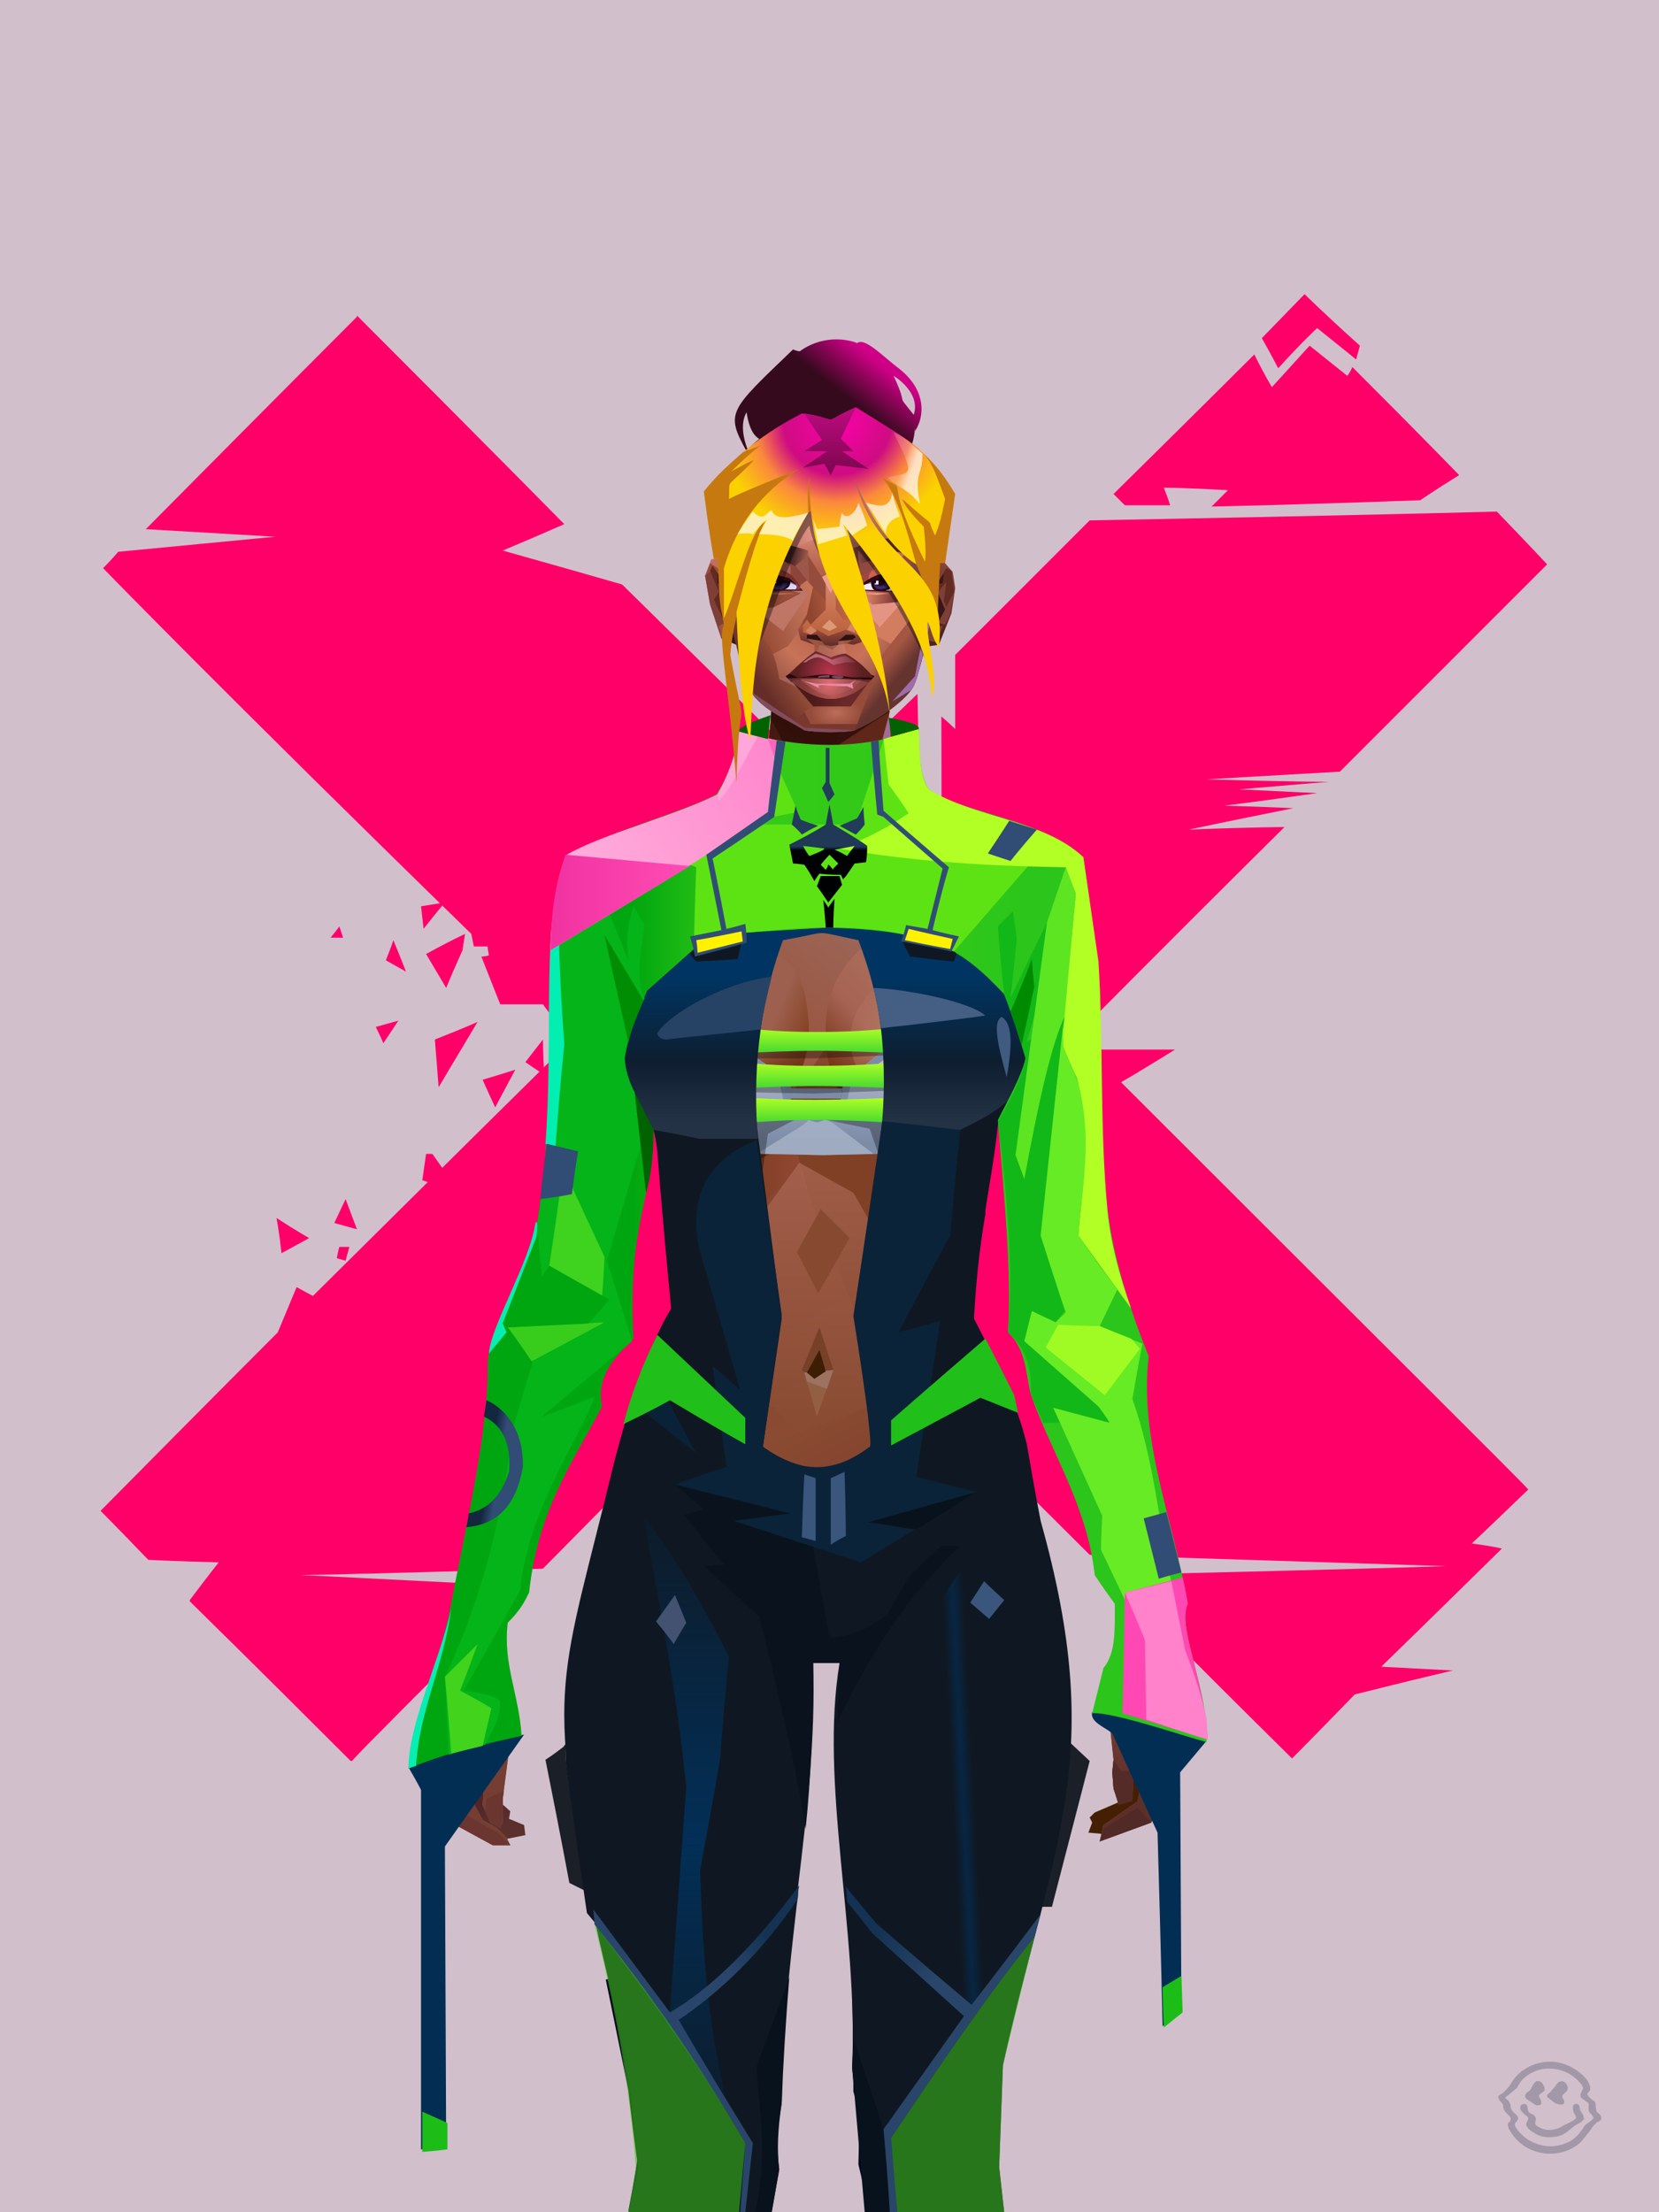 <?xml version="1.0" encoding="UTF-8"?><svg width="1320px" height="1760px" viewBox="0 0 1320 1760" version="1.1" xmlns="http://www.w3.org/2000/svg" xmlns:xlink="http://www.w3.org/1999/xlink"><defs></defs><g id="id-31385"><rect fill="#D2BFCC" width="1320" height="1760" x="0" y="0" id="id-31386"></rect><g transform=" translate(79,233)" fill="#FF0068" id="id-31387"><path d=" M 990,0 C 970,22 959,32 959,32 C 939,16 928,7 928,7 C 926,14 925,18 925,18 C 955,45 969,59 969,59 L 1003,24 C 994,8 990,0 990,0 Z" transform=" translate(964,30) rotate(-180) translate(-964,-30)" id="id-31388"></path><path d=" M 971,163 C 962,145 957,137 957,137 C 937,159 927,170 927,170 C 907,154 897,146 897,146 C 894,150 893,153 893,153 C 836,96 808,67 808,67 C 829,54 839,47 839,47 C 950,43 1005,42 1005,42 C 996,51 992,55 992,55 C 1026,57 1043,57 1043,57 C 1039,47 1038,43 1038,43 C 1062,43 1074,43 1074,43 L 1083,52 C 1008,126 971,163 971,163 Z" transform=" translate(945,106) rotate(-180) translate(-945,-106)" id="id-31389"></path><path d=" M 272,709 C 269,709 267,709 267,709 C 260,699 257,695 257,695 C 263,688 266,685 266,685 L 275,688 C 273,702 272,709 272,709 Z" transform=" translate(266,697) rotate(-180) translate(-266,-697)" id="id-31390"></path><path d=" M 952,18 C 1034,100 1077,142 1080,145 L 1080,146 C 1080,146 1080,146 1080,146 C 1065,166 1057,176 1057,176 C 1094,177 1113,178 1113,178 C 1138,204 1151,217 1151,217 C 1062,307 1015,354 1011,358 L 1010,359 C 1010,359 1010,359 1010,359 L 1010,359 L 1010,359 C 1000,383 995,395 995,395 C 986,390 982,388 982,388 C 854,515 790,578 790,578 C 776,579 770,580 770,580 C 778,599 782,608 782,608 C 789,611 793,612 793,612 C 797,617 799,620 799,620 C 819,620 830,620 832,620 L 832,620 C 832,620 832,620 832,620 L 832,620 C 832,620 832,620 832,620 L 833,620 L 833,620 C 843,645 848,658 848,658 C 844,658 842,659 842,659 L 842,659 L 842,659 C 843,664 843,666 843,666 L 854,666 L 856,676 C 1055,870 1149,967 1149,967 C 1141,975 1137,980 1137,980 C 1054,988 1012,992 1012,992 C 1081,996 1115,998 1115,998 C 1005,1109 949,1165 947,1167 L 947,1168 L 947,1168 C 843,1064 788,1008 782,1002 L 782,1002 C 782,1002 782,1002 782,1002 L 782,1002 L 782,1002 C 814,988 831,981 831,981 C 767,963 736,954 736,954 C 628,848 575,795 575,795 C 526,843 501,867 501,867 C 498,721 497,647 497,647 C 486,636 481,630 481,630 C 482,773 482,846 482,849 L 482,849 L 482,849 C 475,843 471,839 471,839 C 471,874 471,893 471,897 L 471,897 C 471,897 471,897 471,897 L 471,898 C 471,898 471,898 471,898 L 471,898 L 471,898 L 364,1005 C 148,1009 40,1012 40,1012 C 13,984 0,970 0,970 C 108,862 163,807 165,805 L 166,805 L 166,805 C 236,801 271,799 271,799 C 206,797 174,797 174,797 C 221,793 245,791 245,791 C 203,789 183,788 183,788 C 232,781 257,778 257,778 C 220,777 202,776 202,776 C 257,765 285,759 285,759 C 234,761 209,761 209,761 C 315,656 370,600 374,596 L 374,596 L 374,596 C 408,596 425,595 426,595 L 426,595 L 426,595 L 445,584 L 296,584 L 296,584 C 325,566 339,558 339,558 C 129,348 21,241 15,234 L 15,234 C 15,234 15,234 15,234 C 45,205 60,191 60,191 C 44,189 36,187 36,187 C 100,124 132,93 132,93 C 94,91 75,90 75,90 C 126,78 152,71 153,71 L 153,71 L 153,71 C 185,38 202,21 203,20 L 203,20 L 203,20 C 292,108 340,157 348,165 L 348,165 C 349,165 349,165 349,165 L 349,166 C 349,166 349,166 349,166 C 170,170 80,173 80,173 C 269,179 364,182 364,182 C 438,256 476,293 477,295 L 477,295 L 477,295 C 477,324 477,341 477,346 L 477,347 C 477,347 477,347 477,347 L 477,347 C 477,347 477,347 477,347 L 477,347 C 477,347 477,347 477,348 L 477,348 L 477,348 C 492,365 500,374 500,374 C 501,338 501,320 501,319 L 501,319 L 501,319 C 537,356 556,375 558,377 L 558,377 C 558,377 558,377 558,377 C 571,386 577,391 577,391 C 591,391 599,392 599,392 L 599,392 L 599,392 C 592,385 589,381 589,381 C 607,363 617,354 617,354 L 617,354 L 617,354 C 592,345 579,341 579,341 C 627,328 650,321 650,321 C 748,223 797,173 799,171 L 799,171 L 799,171 C 860,169 906,168 938,167 L 942,167 C 975,166 992,166 992,166 C 873,160 813,157 813,157 C 900,70 946,24 951,18 L 952,18 C 952,18 952,18 952,18 L 952,18 L 952,18 Z M 499,557 C 482,574 473,583 472,584 L 472,584 L 472,584 L 501,610 C 500,575 499,557 499,557 Z M 755,567 C 746,570 742,572 742,572 C 731,581 726,586 726,586 C 746,595 756,599 756,599 C 760,586 763,580 763,580 L 755,580 C 755,572 755,567 755,567 L 755,567 L 755,567 Z M 722,580 L 716,580 L 716,580 C 717,583 717,585 717,585 L 722,585 L 722,580 Z M 652,388 C 653,392 653,395 653,395 L 678,392 C 661,389 652,388 652,388 Z M 536,387 L 528,387 C 528,387 528,388 528,392 L 528,392 L 536,392 L 536,392 L 536,387 L 536,387 Z" transform=" translate(576,593) rotate(-180) translate(-576,-593)" id="id-31391"></path><path d=" M 595,920 C 624,922 638,923 638,923 C 640,920 641,918 641,918 L 616,879 C 602,907 595,920 595,920 Z" transform=" translate(618,901) rotate(-180) translate(-618,-901)" id="id-31392"></path><path d=" M 592,938 C 578,910 571,895 571,895 C 573,891 574,889 574,889 L 615,894 C 600,924 592,938 592,938 Z" transform=" translate(593,914) rotate(-180) translate(-593,-914)" id="id-31393"></path><path d=" M 480,933 C 509,918 524,911 524,911 L 515,937 C 491,934 480,933 480,933 Z" transform=" translate(502,924) rotate(-180) translate(-502,-924)" id="id-31394"></path><path d=" M 338,594 C 339,613 339,622 339,622 L 353,604 C 343,597 338,594 338,594 Z" transform=" translate(346,608) rotate(-180) translate(-346,-608)" id="id-31395"></path><path d=" M 255,505 C 268,503 274,502 274,502 L 272,484 C 261,498 255,505 255,505 Z" transform=" translate(265,495) rotate(-180) translate(-265,-495)" id="id-31396"></path><path d=" M 238,541 C 231,524 228,516 228,516 L 244,525 C 240,535 238,541 238,541 Z" transform=" translate(236,528) rotate(-180) translate(-236,-528)" id="id-31397"></path><path d=" M 187,514 C 185,508 184,505 184,505 L 194,505 C 189,511 187,514 187,514 Z" transform=" translate(189,509) rotate(-180) translate(-189,-509)" id="id-31398"></path><path d=" M 259,554 L 261,541 C 270,521 274,511 274,511 L 290,538 C 270,549 259,554 259,554 Z" transform=" translate(275,532) rotate(-180) translate(-275,-532)" id="id-31399"></path><path d=" M 232,579 C 224,591 220,597 220,597 L 238,592 C 234,584 232,579 232,579 Z" transform=" translate(229,588) rotate(-180) translate(-229,-588)" id="id-31400"></path><path d=" M 267,632 C 288,597 298,580 298,580 L 301,618 C 278,627 267,632 267,632 Z" transform=" translate(284,606) rotate(-180) translate(-284,-606)" id="id-31401"></path><path d=" M 331,640 C 314,645 305,648 305,648 L 321,618 C 328,633 331,640 331,640 Z" transform=" translate(318,633) rotate(-180) translate(-318,-633)" id="id-31402"></path><path d=" M 196,745 C 190,729 187,721 187,721 L 205,726 C 199,739 196,745 196,745 Z" transform=" translate(196,733) rotate(-180) translate(-196,-733)" id="id-31403"></path><path d=" M 167,764 C 150,753 141,748 141,748 L 163,736 C 165,754 167,764 167,764 Z" transform=" translate(154,750) rotate(-180) translate(-154,-750)" id="id-31404"></path><path d=" M 197,769 C 192,769 189,769 189,769 C 191,762 192,758 192,758 L 199,760 C 198,766 197,769 197,769 Z" transform=" translate(194,764) rotate(-180) translate(-194,-764)" id="id-31405"></path></g></g><defs><linearGradient x1="100%" y1="46%" x2="12%" y2="47%" id="id-74155"><stop stop-color="#723722" offset="0%"></stop><stop stop-color="#96513B" offset="21%"></stop><stop stop-color="#9A6555" offset="46%"></stop><stop stop-color="#9F5E49" offset="80%"></stop><stop stop-color="#93523A" offset="100%"></stop></linearGradient><linearGradient x1="53%" y1="81%" x2="50%" y2="21%" id="id-74156"><stop stop-color="#7B3F37" offset="0%"></stop><stop stop-color="#7D4538" offset="24%"></stop><stop stop-color="#834B33" offset="100%"></stop></linearGradient><linearGradient x1="52%" y1="-4%" x2="46%" y2="70%" id="id-74157"><stop stop-color="#834239" offset="0%"></stop><stop stop-color="#5C3029" offset="100%"></stop></linearGradient><linearGradient x1="46%" y1="43%" x2="15%" y2="43%" id="id-74158"><stop stop-color="#924833" offset="0%"></stop><stop stop-color="#683011" offset="100%"></stop></linearGradient><linearGradient x1="54%" y1="37%" x2="12%" y2="72%" id="id-74159"><stop stop-color="#1E0404" offset="0%"></stop><stop stop-color="#34100E" offset="100%"></stop></linearGradient><linearGradient x1="40%" y1="14%" x2="61%" y2="85%" id="id-74160"><stop stop-color="#461A1F" offset="0%"></stop><stop stop-color="#5B2F2C" offset="100%"></stop></linearGradient><linearGradient x1="27%" y1="47%" x2="91%" y2="49%" id="id-74161"><stop stop-color="#784730" offset="0%"></stop><stop stop-color="#BE8BC7" offset="100%"></stop></linearGradient><linearGradient x1="47%" y1="60%" x2="49%" y2="79%" id="id-74162"><stop stop-color="#7F4235" offset="0%"></stop><stop stop-color="#894241" offset="60%"></stop><stop stop-color="#9B595A" offset="100%"></stop></linearGradient><linearGradient x1="29%" y1="56%" x2="69%" y2="53%" id="id-74163"><stop stop-color="#804733" offset="0%"></stop><stop stop-color="#743A2C" offset="8%"></stop><stop stop-color="#7C3D34" offset="18%"></stop><stop stop-color="#5D2920" offset="38%"></stop><stop stop-color="#5B2725" offset="65%"></stop><stop stop-color="#7E4037" offset="81%"></stop><stop stop-color="#4C1B1F" offset="100%"></stop></linearGradient><linearGradient x1="47%" y1="45%" x2="54%" y2="46%" id="id-74164"><stop stop-color="#7A3932" offset="0%"></stop><stop stop-color="#763B2F" offset="62%"></stop><stop stop-color="#5F2C1F" offset="77%"></stop><stop stop-color="#794634" offset="100%"></stop></linearGradient><linearGradient x1="51%" y1="7%" x2="50%" y2="100%" id="id-74165"><stop stop-color="#763D2D" offset="0%"></stop><stop stop-color="#914E49" offset="75%"></stop><stop stop-color="#7B3C3B" offset="100%"></stop></linearGradient><linearGradient x1="51%" y1="11%" x2="49%" y2="93%" id="id-74166"><stop stop-color="#87523F" offset="0%"></stop><stop stop-color="#80482F" offset="73%"></stop><stop stop-color="#865037" offset="100%"></stop></linearGradient><linearGradient x1="51%" y1="-5%" x2="48%" y2="96%" id="id-74167"><stop stop-color="#7D452E" offset="0%"></stop><stop stop-color="#6C3821" offset="100%"></stop></linearGradient><linearGradient x1="50%" y1="19%" x2="50%" y2="69%" id="id-74168"><stop stop-color="#50260A" offset="0%"></stop><stop stop-color="#291000" offset="45%"></stop><stop stop-color="#4C2106" offset="100%"></stop></linearGradient><linearGradient x1="46%" y1="74%" x2="39%" y2="35%" id="id-74169"><stop stop-color="#492117" offset="0%"></stop><stop stop-color="#64311E" offset="51%"></stop><stop stop-color="#713121" offset="100%"></stop></linearGradient><linearGradient x1="46%" y1="16%" x2="49%" y2="82%" id="id-74170"><stop stop-color="#512416" offset="0%" stop-opacity="0.186"></stop><stop stop-color="#482015" offset="100%"></stop></linearGradient><linearGradient x1="41%" y1="19%" x2="50%" y2="100%" id="id-74171"><stop stop-color="#5B2725" offset="0%"></stop><stop stop-color="#50260A" offset="100%"></stop></linearGradient><linearGradient x1="50%" y1="31%" x2="45%" y2="50%" id="id-74172"><stop stop-color="#68361D" offset="0%"></stop><stop stop-color="#894C43" offset="100%"></stop></linearGradient><linearGradient x1="51%" y1="22%" x2="50%" y2="100%" id="id-74173"><stop stop-color="#5D2126" offset="0%"></stop><stop stop-color="#4F1C21" offset="100%"></stop></linearGradient><linearGradient x1="49%" y1="0%" x2="50%" y2="100%" id="id-74174"><stop stop-color="#7A3F2E" offset="0%"></stop><stop stop-color="#793F35" offset="100%"></stop></linearGradient><linearGradient x1="44%" y1="15%" x2="50%" y2="100%" id="id-74175"><stop stop-color="#5B2C1F" offset="0%"></stop><stop stop-color="#50281D" offset="100%"></stop></linearGradient><linearGradient x1="52%" y1="21%" x2="49%" y2="83%" id="id-74176"><stop stop-color="#7F4534" offset="0%"></stop><stop stop-color="#975549" offset="48%"></stop><stop stop-color="#83453F" offset="100%"></stop></linearGradient><linearGradient x1="85%" y1="60%" x2="15%" y2="60%" id="id-74177"><stop stop-color="#864A32" offset="0%"></stop><stop stop-color="#5D2A11" offset="100%"></stop></linearGradient><linearGradient x1="48%" y1="-20%" x2="59%" y2="91%" id="id-74178"><stop stop-color="#96533C" offset="0%"></stop><stop stop-color="#5D2C12" offset="60%"></stop><stop stop-color="#643418" offset="72%"></stop><stop stop-color="#743E24" offset="100%"></stop></linearGradient><linearGradient x1="55%" y1="48%" x2="46%" y2="33%" id="id-74179"><stop stop-color="#743F2A" offset="0%"></stop><stop stop-color="#7E462E" offset="86%"></stop><stop stop-color="#764228" offset="100%"></stop></linearGradient><linearGradient x1="50%" y1="19%" x2="50%" y2="78%" id="id-74180"><stop stop-color="#401900" offset="0%"></stop><stop stop-color="#522003" offset="50%"></stop><stop stop-color="#371900" offset="100%"></stop></linearGradient><linearGradient x1="50%" y1="10%" x2="50%" y2="43%" id="id-74181"><stop stop-color="#85462C" offset="0%"></stop><stop stop-color="#602C13" offset="15%"></stop><stop stop-color="#652D15" offset="68%"></stop><stop stop-color="#592A10" offset="100%"></stop></linearGradient><linearGradient x1="89%" y1="50%" x2="9%" y2="52%" id="id-74182"><stop stop-color="#401D02" offset="0%"></stop><stop stop-color="#995734" offset="53%" stop-opacity="0.199"></stop><stop stop-color="#5A2A10" offset="75%"></stop><stop stop-color="#411900" offset="100%"></stop></linearGradient><linearGradient x1="44%" y1="70%" x2="86%" y2="30%" id="id-74183"><stop stop-color="#9A5741" offset="0%"></stop><stop stop-color="#9C6A5F" offset="100%"></stop></linearGradient><linearGradient x1="19%" y1="86%" x2="73%" y2="32%" id="id-74184"><stop stop-color="#703010" offset="0%"></stop><stop stop-color="#A66353" offset="40%"></stop><stop stop-color="#AE745F" offset="100%"></stop></linearGradient><linearGradient x1="35%" y1="94%" x2="47%" y2="12%" id="id-74185"><stop stop-color="#723C23" offset="0%"></stop><stop stop-color="#966556" offset="40%"></stop><stop stop-color="#AC715D" offset="46%"></stop><stop stop-color="#A36655" offset="100%"></stop></linearGradient><linearGradient x1="50%" y1="54%" x2="27%" y2="9%" id="id-74186"><stop stop-color="#DDAB90" offset="0%"></stop><stop stop-color="#DDAB90" offset="100%" stop-opacity="0.078"></stop></linearGradient><linearGradient x1="20%" y1="36%" x2="93%" y2="69%" id="id-74187"><stop stop-color="#A36150" offset="0%"></stop><stop stop-color="#9D604E" offset="70%"></stop><stop stop-color="#803A19" offset="100%"></stop></linearGradient><linearGradient x1="36%" y1="84%" x2="25%" y2="44%" id="id-74188"><stop stop-color="#663D38" offset="0%" stop-opacity="0.509"></stop><stop stop-color="#57260A" offset="35%" stop-opacity="0.675"></stop><stop stop-color="#763217" offset="100%" stop-opacity="0"></stop></linearGradient><linearGradient x1="63%" y1="95%" x2="43%" y2="20%" id="id-74189"><stop stop-color="#7C3C2B" offset="0%"></stop><stop stop-color="#8A4B32" offset="46%"></stop><stop stop-color="#88452F" offset="100%"></stop></linearGradient><linearGradient x1="40%" y1="0%" x2="50%" y2="86%" id="id-74190"><stop stop-color="#804025" offset="0%"></stop><stop stop-color="#955542" offset="100%"></stop></linearGradient><linearGradient x1="50%" y1="0%" x2="50%" y2="92%" id="id-74191"><stop stop-color="#B56F5E" offset="0%"></stop><stop stop-color="#8B4E35" offset="100%"></stop></linearGradient><linearGradient x1="33%" y1="79%" x2="21%" y2="44%" id="id-74192"><stop stop-color="#936354" offset="0%"></stop><stop stop-color="#633117" offset="28%"></stop><stop stop-color="#763C17" offset="100%" stop-opacity="0"></stop></linearGradient><linearGradient x1="4%" y1="47%" x2="92%" y2="45%" id="id-74193"><stop stop-color="#391108" offset="0%"></stop><stop stop-color="#501A0F" offset="17%" stop-opacity="0.753"></stop><stop stop-color="#6B3127" offset="48%" stop-opacity="0.386"></stop><stop stop-color="#4A1C15" offset="78%" stop-opacity="0.762"></stop><stop stop-color="#411610" offset="100%"></stop></linearGradient><linearGradient x1="60%" y1="45%" x2="67%" y2="53%" id="id-74194"><stop stop-color="#A3716E" offset="0%"></stop><stop stop-color="#CB93A9" offset="100%"></stop></linearGradient><linearGradient x1="48%" y1="15%" x2="54%" y2="81%" id="id-74195"><stop stop-color="#8C4A35" offset="0%"></stop><stop stop-color="#965850" offset="100%"></stop></linearGradient><linearGradient x1="47%" y1="44%" x2="50%" y2="61%" id="id-74196"><stop stop-color="#3E0D06" offset="0%" stop-opacity="0.175"></stop><stop stop-color="#33100B" offset="100%"></stop></linearGradient><linearGradient x1="26%" y1="-7%" x2="50%" y2="96%" id="id-74197"><stop stop-color="#37373F" offset="0%"></stop><stop stop-color="#19191D" offset="100%"></stop></linearGradient><linearGradient x1="50%" y1="12%" x2="59%" y2="82%" id="id-74198"><stop stop-color="#252525" offset="0%"></stop><stop stop-color="#101010" offset="100%"></stop></linearGradient><linearGradient x1="25%" y1="-16%" x2="50%" y2="98%" id="id-74199"><stop stop-color="#37373F" offset="0%"></stop><stop stop-color="#19191D" offset="100%"></stop></linearGradient><linearGradient x1="75%" y1="39%" x2="50%" y2="93%" id="id-74200"><stop stop-color="#252525" offset="0%"></stop><stop stop-color="#000000" offset="100%"></stop></linearGradient></defs><g transform=" translate(334,549)" id="id-74201"><polygon points="561 754 565 871 565 881 537 893 533 897 535 901 532 909 543 910 597 864" fill="#451F04" id="id-74202"></polygon><polygon points="537 282 539 246 535 195 529 158 522 137 484 118 440 111 212 111 188 113 157 123 121 139 111 186 108 221 109 290" fill="url(#id-74155)" id="id-74202"></polygon><polygon points="467 393 474 506 503 589 537 672 556 728 561 754 546 794 552 851 551 861 552 874 556 885 567 882 568 866 570 860 570 843 571 834 576 843 576 859 579 864 573 874 571 884 544 903 541 916 582 901 597 864 607 852 600 821 597 716 589 695 582 655 569 523 544 425" fill="url(#id-74156)" id="id-74202"></polygon><polygon points="546 794 552 851 551 861 552 874 556 885 567 882 568 866 570 860 570 843 571 834 576 843 576 859 579 864 573 874 571 884 544 903 541 916 582 901 597 864 583 871 588 855 573 815 561 823" fill="url(#id-74157)" id="id-74202"></polygon><polygon points="552 851 551 861 552 874 556 887 567 884 568 866 570 860 558 860" fill="#552B28" id="id-74202"></polygon><polygon points="544 906 541 916 582 901 571 889" fill="#512926" id="id-74202"></polygon><polygon points="561 754 548 789 566 819 586 806" fill="#66342D" id="id-74202"></polygon><polygon points="486 648 477 599 453 529 440 504 437 490 439 460 449 402 456 340 188 343 198 411 202 493 162 596 153 638 266 693 319 721 386 693" fill="url(#id-74158)" id="id-74202"></polygon><polygon points="486 648 477 599 453 529 440 504 437 490 439 460 449 402 456 340 296 353 376 634" fill="#804025" id="id-74202"></polygon><g transform=" translate(188,0)" id="id-74211"><polygon points="274 114 253 111 232 100 201 76 188 58 184 1 93 1 88 64 25 111 1 113 103 123 121 135 134 138 149 121 161 117 187 119 225 114" fill="#83442E" id="id-74202"></polygon><polygon points="201 76 188 58 185 12 175 57 155 111 185 73" fill="#A06E95" id="id-74202"></polygon><polygon points="149 1 93 1 88 64 108 126 121 135 133 138" fill="#6E361F" id="id-74202"></polygon><polygon points="116 102 120 113 118 115 136 135 150 119 164 71 125 108" fill="#5A2F17" id="id-74215"></polygon><polygon points="121 127 133 138 145 124" fill="#431903" id="id-74216"></polygon><polygon points="136 98 164 71 175 57 186 17 134 51" fill="#68291C" id="id-74217"></polygon><polygon points="97 96 116 80 164 60 178 48 186 17 184 1 93 1 88 64 45 96" fill="#5E2519" opacity="0.654" id="id-74202"></polygon><polygon points="186 17 184 1 93 1 88 64 45 96 66 96" fill="url(#id-74159)" opacity="0.467" id="id-74202"></polygon><polygon points="123 58 176 23 186 17 184 1 93 1 91 22 108 55" fill="#1E0404" opacity="0.434" id="id-74202"></polygon></g><polygon points="41 844 33 856 36 895 64 915 84 911 83 903 71 898 72 892 63 884 52 849" fill="url(#id-74160)" id="id-74202"></polygon><polygon points="315 152 285 173 320 188 357 166" fill="#AA6D58" id="id-74222"></polygon><polygon points="327 150 370 130 342 127" fill="#7D452B" id="id-74223"></polygon><polygon points="301 142 303 148 243 131 240 119 276 119" fill="#7B442B" id="id-74224"></polygon><polygon points="159 149 206 123 269 123 303 144 297 118 188 113 157 123 121 139" fill="url(#id-74161)" id="id-74202"></polygon><polygon points="157 123 121 139 153 167 196 134" fill="#BE8CA3" id="id-74202"></polygon><polygon points="89 584 77 541 62 551 45 658 34 712 25 741 25 762 10 817 0 845 14 870 25 901 58 919 72 919 69 913 61 905 50 899 37 874 37 852 43 845 52 855 50 887 56 901 64 905 66 901 66 882 72 836 72 800 69 781 64 773 66 735 85 684 121 599 162 510" fill="url(#id-74162)" id="id-74202"></polygon><polygon points="89 584 77 541 62 551 45 658 48 715 121 599 162 510" fill="#7A432A" id="id-74202"></polygon><polygon points="55 843 45 827 37 848 17 852 8 836 5 851 0 845 14 870 25 901 58 919 72 919 69 913 61 905 50 899 37 874 37 852 43 845 52 855 50 887 56 901 64 905 66 901 66 882 72 836" fill="#743E32" id="id-74202"></polygon><polygon points="53 882 52 892 56 901 64 905 66 901 66 882 67 876" fill="#6B362F" id="id-74202"></polygon><polygon points="25 901 58 919 72 919 62 909 37 895" fill="#6B362F" id="id-74202"></polygon><polygon points="160 467 145 488 108 578 45 777 48 797 64 773 66 735 85 684 121 599 162 510" fill="#643317" id="id-74202"></polygon><polygon points="169 1211 277 1211 282 1183 281 1150 284 1127 286 1114 285 1063 293 972 306 866 311 792 309 768 323 771 337 768 333 817 333 855 339 924 346 1008 348 1113 351 1130 353 1176 361 1211 461 1211 458 1191 456 1170 460 1133 461 1082 505 905 516 839 518 826 512 762 503 706 486 648 482 629 386 690 318 718 266 690 184 629 153 637 132 731 119 781 118 813 123 862 131 916 166 1094 176 1179" fill="url(#id-74163)" id="id-74202"></polygon><polygon points="463 664 416 771 400 819 392 1125 359 1178 398 1204 441 1153 461 1082 505 905 516 839 518 826 515 789 490 714" fill="url(#id-74164)" id="id-74202"></polygon><polygon points="422 1160 395 1199 365 1171 401 1149 384 1120 391 983 411 786 416 771 448 697 454 1013 445 1116 407 1149" fill="url(#id-74165)" id="id-74235"></polygon><polygon points="121 139 111 186 108 221 109 290 96 438 89 464 69 510 89 585 162 510 167 425 162 241" fill="url(#id-74166)" id="id-74202"></polygon><polygon points="101 466 103 488 106 510 160 447 179 359 164 232 187 184 186 179 132 181 161 234 161 321 149 376 151 384 123 461 114 466" fill="url(#id-74167)" id="id-74237"></polygon><polygon points="96 438 89 464 69 510 51 621 101 520 96 476" fill="#82566B" id="id-74202"></polygon><polygon points="96 451 128 365 134 316 121 139 111 186 108 221 109 290 96 438" fill="#643317" id="id-74202"></polygon><polygon points="184 241 177 248 162 225 138 289 161 321 170 375 161 420 151 411 162 510 167 425 188 343" fill="url(#id-74168)" id="id-74202"></polygon><polygon points="284 1127 286 1114 285 1063 293 972 306 866 311 792 309 768 323 771 337 768 333 817 333 855 339 924 346 1008 375 889 416 771 463 664 490 714 515 790 512 762 503 706 486 648 477 599 471 583 420 650 316 720 201 654 244 742 264 824 275 994" fill="url(#id-74169)" id="id-74202"></polygon><polygon points="298 930 306 866 311 792 309 768 323 771 337 768 333 817 333 855 336 894 347 826 360 784 378 733 388 687 321 739 254 687 267 736 291 821" fill="url(#id-74170)" id="id-74202"></polygon><polygon points="348 1093 348 1113 351 1130 353 1176 361 1211 461 1211 439 1155 422 1136 403 1148 429 1168 400 1202 370 1170 382 1125" fill="url(#id-74171)" id="id-74202"></polygon><polygon points="10 855 8 836 5 851 0 845 14 870" fill="#6D342E" id="id-74202"></polygon><polygon points="520 500 516 520 544 629 474 500 490 399" fill="url(#id-74172)" id="id-74245"></polygon><polygon points="461 1211 458 1191 456 1170 460 1133 461 1082 439 1155 450 1211" fill="url(#id-74173)" id="id-74202"></polygon><polygon points="220 1149 259 1115 240 1063 232 973 266 819 240 713 201 661 158 650 201 784 183 925 170 1083" fill="url(#id-74174)" id="id-74247"></polygon><polygon points="169 1211 277 1211 282 1183 281 1150 284 1127 286 1114 286 1098 226 1211 207 1211 196 1121 173 1078 150 1014 166 1094 176 1179" fill="url(#id-74175)" id="id-74202"></polygon><polygon points="173 1078 183 924 150 1014" fill="#6B352C" id="id-74202"></polygon><polygon points="169 1211 239 1211 230 1196 204 1175 173 1150 176 1179" fill="#521E24" opacity="0.574" id="id-74202"></polygon><polygon points="221 1130 240 1097 224 1063 224 983 240 804 217 698 190 668 212 771 212 910 190 998 181 1094" fill="url(#id-74176)" id="id-74247"></polygon><polygon points="217 795 221 692 200 667 169 658 200 737" fill="#9C5F46" id="id-74252"></polygon><polygon points="511 476 492 419 481 447 484 356 521 274 533 417" fill="url(#id-74177)" id="id-74253"></polygon><polygon points="569 523 544 425 542 346 537 282 539 246 535 195 529 158 522 137 494 161 419 158 471 211 516 290 525 411 511 477 518 507 535 462 562 543" fill="url(#id-74178)" id="id-74202"></polygon><polygon points="486 389 533 243 501 167 464 207 451 247 463 265" fill="url(#id-74179)" id="id-74255"></polygon><polygon points="473 490 474 506 503 589 537 672 556 728 561 754 567 712 543 623" fill="#582A0F" id="id-74202"></polygon><polygon points="460 328 466 378 474 506 490 425 486 392 469 274 479 230 461 260 454 251" fill="url(#id-74180)" id="id-74202"></polygon><polygon points="440 504 437 490 439 460 449 402 456 340 458 328 325 282 188 343 198 411 202 493 162 596 157 621 161 633 169 599 173 570 204 506 202 458 217 402 286 365 321 352 353 360 422 402 431 493 437 520" fill="url(#id-74181)" id="id-74202"></polygon><polygon points="451 385 456 340 458 328 364 340 330 308 268 343 188 343 194 379 262 368 312 343 335 340 381 368" fill="url(#id-74182)" id="id-74202"></polygon><polygon points="286 328 306 310 330 274 453 252 464 205 421 156 317 204 219 165 210 154 188 180" fill="url(#id-74183)" id="id-74260"></polygon><path d=" M 422,195 L 405,190 C 377,190 357,198 343,214 C 329,230 322,250 323,276 C 324,301 331,320 345,333 C 365,351 384,356 405,356 C 425,356 444,347 450,342 C 454,339 457,335 460,328 C 463,323 466,317 467,308 C 469,294 466,276 457,254 L 422,195 Z" fill="url(#id-74184)" id="id-74261"></path><path d=" M 422,195 L 417,175 C 386,188 366,196 358,201 C 355,203 351,206 348,208 C 348,209 381,253 448,342 C 454,338 459,332 463,324 C 469,310 469,301 469,293 C 469,287 465,275 459,257 L 422,195 Z" fill="url(#id-74185)" id="id-74261"></path><path d=" M 375,226 C 338,253 343,276 343,284 C 343,291 353,319 371,335 C 379,342 422,349 447,331 C 468,316 472,294 458,265 C 427,221 400,208 375,226 Z" fill="url(#id-74186)" opacity="0.282" id="id-74261"></path><path d=" M 272,205 C 260,199 243,200 221,209 C 187,227 169,258 168,303 C 167,319 184,342 190,346 C 197,351 212,356 239,353 C 257,351 272,344 284,333 C 303,312 312,288 309,260 C 305,217 291,214 272,205 Z" fill="url(#id-74187)" id="id-74264"></path><path d=" M 340,285 C 333,252 328,240 326,248 C 324,254 323,263 323,276 C 324,301 331,320 345,333 C 365,351 382,356 404,356 C 425,356 444,347 450,342 C 456,337 465,325 468,308 C 472,290 465,276 463,268 C 461,263 460,259 458,255 L 442,290 L 399,304 L 366,300 L 340,285 Z" fill="url(#id-74188)" id="id-74261"></path><path d=" M 153,637 L 149,654 L 132,731 L 130,739 C 133,730 135,723 137,718 C 140,709 147,691 149,680 C 151,671 155,655 161,633 L 172,570 L 162,596 L 153,637 Z" fill="#7D362E" id="id-74202"></path><path d=" M 259,203 C 254,199 240,185 217,163 L 210,153 L 186,180 C 192,211 192,231 186,239 C 175,256 168,277 168,303 C 168,324 190,352 239,344 C 252,342 274,217 259,203 Z" fill="#A36150" id="id-74264"></path><polygon points="175 565 203 550 234 558 241 520 203 455 203 507" fill="#5E2D13" id="id-74268"></polygon><polygon points="241 442 241 518 229 556 233 629 266 657 316 707 381 659 395 629 364 504 350 504 301 380" fill="url(#id-74189)" id="id-74269"></polygon><polygon points="432 626 427 589 407 518 414 505 450 568 470 618" fill="url(#id-74190)" id="id-74270"></polygon><polygon points="302 376 254 442 254 546 302 590 364 568 364 504 350 504 376 454 345 400" fill="url(#id-74191)" opacity="0.599" id="id-74269"></polygon><polygon points="317 480 342 436 319 413 300 447" fill="#874A31" id="id-74272"></polygon><polygon points="304 541 318 507 329 541 314 549" fill="#774029" id="id-74273"></polygon><polygon points="306 543 316 578 329 541" fill="#935F42" id="id-74274"></polygon><path d=" M 178,333 C 179,334 180,336 182,338 C 184,342 186,343 189,346 C 190,347 197,351 206,353 C 215,354 226,355 239,353 C 257,351 272,344 284,333 C 293,322 299,313 302,305 C 304,301 307,293 309,277 C 310,274 310,268 309,260 L 228,277 L 207,295 L 178,333 Z" fill="url(#id-74192)" id="id-74264"></path><polygon points="306 543 308 550 324 556 329 541" fill="#9E7261" id="id-74274"></polygon><polygon points="308 543 318 525 323 542 314 548" fill="#3C1E03" id="id-74277"></polygon><polygon points="152 641 162 596 176 561 185 617 214 602 246 628 323 690 404 628 423 605 454 605 470 577 477 599 482 629 388 689 337 768 323 771 309 768 259 688 175 639 142 688" fill="url(#id-74193)" opacity="0.442" id="id-74278"></polygon><polygon points="490 154 522 137 484 118 412 123" fill="url(#id-74194)" id="id-74202"></polygon><polygon points="573 785 588 829 602 858 607 852 600 821 597 716 576 763" fill="#8E4D48" id="id-74202"></polygon><polygon points="574 722 589 695 582 655 533 542" fill="url(#id-74195)" id="id-74202"></polygon><polygon points="172 640 241 690 309 768 323 771 338 768 395 706 469 661 404 650 313 706 217 629" fill="url(#id-74196)" opacity="0.571" id="id-74282"></polygon><g transform=" translate(188,270)" id="id-74283"><polygon points="207 13 207 10 217 2 220 2 239 21 258 39 260 42 250 51 246 52 226 33" fill="url(#id-74197)" id="id-74284"></polygon><polygon points="208 40 218 50 222 50 240 33 257 13 257 9 247 0 244 1 230 19 209 36" fill="url(#id-74198)" id="id-74285"></polygon><polygon points="1 13 1 10 10 2 15 2 32 21 50 39 52 42 42 52 38 52 19 33" fill="url(#id-74199)" id="id-74284"></polygon><polygon points="0 43 10 53 14 53 33 35 50 15 50 11 40 3 36 4 19 23 1 39" fill="url(#id-74200)" id="id-74285"></polygon></g></g><defs><linearGradient x1="50%" y1="0%" x2="50%" y2="85%" id="id-74953"><stop stop-color="#874639" offset="0%"></stop><stop stop-color="#4D2322" offset="100%"></stop></linearGradient><radialGradient cx="50%" cy="55%" r="91%" id="id-74954" fx="50%" fy="55%" gradientTransform=" translate(0.500,0.550) scale(1,0.697) rotate(-90) scale(1,0.712) translate(-0.500,-0.550)"><stop stop-color="#A3513A" offset="0%"></stop><stop stop-color="#C87359" offset="39%"></stop><stop stop-color="#291013" offset="100%"></stop></radialGradient><linearGradient x1="11%" y1="60%" x2="57%" y2="52%" id="id-74955"><stop stop-color="#944831" offset="0%"></stop><stop stop-color="#B46750" offset="48%"></stop><stop stop-color="#D27D60" offset="100%"></stop></linearGradient><linearGradient x1="46%" y1="46%" x2="22%" y2="61%" id="id-74956"><stop stop-color="#A0543D" offset="0%"></stop><stop stop-color="#642D27" offset="100%"></stop></linearGradient><linearGradient x1="48%" y1="50%" x2="57%" y2="65%" id="id-74957"><stop stop-color="#A55643" offset="0%"></stop><stop stop-color="#66342F" offset="100%"></stop></linearGradient><linearGradient x1="100%" y1="38%" x2="17%" y2="50%" id="id-74958"><stop stop-color="#CB7B65" offset="0%"></stop><stop stop-color="#AE6452" offset="100%"></stop></linearGradient><linearGradient x1="47%" y1="27%" x2="48%" y2="50%" id="id-74959"><stop stop-color="#532D32" offset="0%"></stop><stop stop-color="#794968" offset="100%"></stop></linearGradient><radialGradient cx="47%" cy="70%" r="97%" id="id-74960" fx="47%" fy="70%" gradientTransform=" translate(0.467,0.700) scale(0.592,1) rotate(-93) translate(-0.467,-0.700)"><stop stop-color="#D17F6C" offset="0%"></stop><stop stop-color="#622923" offset="100%"></stop></radialGradient><linearGradient x1="42%" y1="43%" x2="61%" y2="33%" id="id-74961"><stop stop-color="#783A36" offset="0%"></stop><stop stop-color="#632F2B" offset="100%"></stop></linearGradient><radialGradient cx="45%" cy="79%" r="81%" id="id-74962" fx="45%" fy="79%" gradientTransform=" translate(0.447,0.790) scale(0.833,1) rotate(-90) scale(1,1) translate(-0.447,-0.790)"><stop stop-color="#F2A292" offset="0%"></stop><stop stop-color="#93483D" offset="100%"></stop></radialGradient><linearGradient x1="58%" y1="0%" x2="20%" y2="89%" id="id-74963"><stop stop-color="#D48072" offset="0%" stop-opacity="0"></stop><stop stop-color="#E49281" offset="46%"></stop><stop stop-color="#F2A38F" offset="100%" stop-opacity="0.432"></stop></linearGradient><linearGradient x1="52%" y1="22%" x2="50%" y2="16%" id="id-74964"><stop stop-color="#A06DAA" offset="0%"></stop><stop stop-color="#A471B2" offset="100%" stop-opacity="0.398"></stop></linearGradient><radialGradient cx="45%" cy="76%" r="54%" id="id-74965" fx="45%" fy="76%" gradientTransform=" translate(0.455,0.761) scale(0.673,1) scale(1,0.612) translate(-0.455,-0.761)"><stop stop-color="#BC6D5A" offset="0%"></stop><stop stop-color="#974C3A" offset="100%"></stop></radialGradient><linearGradient x1="50%" y1="0%" x2="50%" y2="73%" id="id-74966"><stop stop-color="#D88873" offset="0%"></stop><stop stop-color="#B4624D" offset="100%"></stop></linearGradient><linearGradient x1="25%" y1="52%" x2="67%" y2="55%" id="id-74967"><stop stop-color="#D37B62" offset="0%"></stop><stop stop-color="#843C39" offset="100%"></stop></linearGradient><linearGradient x1="71%" y1="52%" x2="18%" y2="50%" id="id-74968"><stop stop-color="#994D39" offset="0%"></stop><stop stop-color="#5E2C26" offset="100%"></stop></linearGradient><linearGradient x1="94%" y1="63%" x2="50%" y2="63%" id="id-74969"><stop stop-color="#6F3D40" offset="0%"></stop><stop stop-color="#AD594C" offset="100%"></stop></linearGradient><linearGradient x1="50%" y1="0%" x2="50%" y2="84%" id="id-74970"><stop stop-color="#0B071E" offset="0%"></stop><stop stop-color="#3C2F7B" offset="100%"></stop></linearGradient><linearGradient x1="75%" y1="46%" x2="36%" y2="49%" id="id-74971"><stop stop-color="#772F2B" offset="0%"></stop><stop stop-color="#B35849" offset="46%"></stop><stop stop-color="#693027" offset="100%"></stop></linearGradient><linearGradient x1="50%" y1="0%" x2="50%" y2="84%" id="id-74972"><stop stop-color="#0B071E" offset="0%"></stop><stop stop-color="#3C2F7B" offset="100%"></stop></linearGradient><linearGradient x1="28%" y1="50%" x2="72%" y2="55%" id="id-74973"><stop stop-color="#4C1A19" offset="0%"></stop><stop stop-color="#692928" offset="100%"></stop></linearGradient><radialGradient cx="50%" cy="28%" r="98%" id="id-74974" fx="50%" fy="28%" gradientTransform=" translate(0.500,0.278) scale(0.259,1) rotate(90) scale(1,1) translate(-0.500,-0.278)"><stop stop-color="#DF6C71" offset="0%"></stop><stop stop-color="#9F504C" offset="100%"></stop></radialGradient><linearGradient x1="13%" y1="50%" x2="90%" y2="50%" id="id-74975"><stop stop-color="#682929" offset="0%"></stop><stop stop-color="#B85454" offset="54%"></stop><stop stop-color="#833A38" offset="100%"></stop></linearGradient><radialGradient cx="48%" cy="82%" r="121%" id="id-74976" fx="48%" fy="82%" gradientTransform=" translate(0.483,0.816) scale(0.316,1) rotate(-95) translate(-0.483,-0.816)"><stop stop-color="#BA354F" offset="0%"></stop><stop stop-color="#592020" offset="100%"></stop></radialGradient><linearGradient x1="32%" y1="49%" x2="112%" y2="53%" id="id-74977"><stop stop-color="#F6B8CB" offset="0%"></stop><stop stop-color="#78272F" offset="100%"></stop></linearGradient><linearGradient x1="50%" y1="0%" x2="50%" y2="100%" id="id-74978"><stop stop-color="#693C4E" offset="0%"></stop><stop stop-color="#7A5771" offset="100%"></stop></linearGradient><linearGradient x1="50%" y1="0%" x2="50%" y2="100%" id="id-74979"><stop stop-color="#693C4E" offset="0%"></stop><stop stop-color="#7A5771" offset="100%"></stop></linearGradient><linearGradient x1="-8%" y1="57%" x2="25%" y2="53%" id="id-74980"><stop stop-color="#C06E59" offset="0%"></stop><stop stop-color="#4C2426" offset="100%"></stop></linearGradient><linearGradient x1="106%" y1="53%" x2="76%" y2="50%" id="id-74981"><stop stop-color="#C06F5A" offset="0%"></stop><stop stop-color="#401F21" offset="100%"></stop></linearGradient><linearGradient x1="81%" y1="45%" x2="17%" y2="63%" id="id-74982"><stop stop-color="#C86C4D" offset="0%"></stop><stop stop-color="#90452F" offset="100%"></stop></linearGradient><linearGradient x1="50%" y1="14%" x2="50%" y2="87%" id="id-74983"><stop stop-color="#D37E62" offset="0%"></stop><stop stop-color="#BE6540" offset="100%"></stop></linearGradient><linearGradient x1="50%" y1="29%" x2="50%" y2="100%" id="id-74984"><stop stop-color="#A4543F" offset="0%"></stop><stop stop-color="#602B28" offset="100%"></stop></linearGradient></defs><g transform=" translate(561,332)" id="id-74985"><g transform=" translate(172,115)" id="id-74986"><polygon points="14 1 18 0 25 8 27 21 24 41 14 66 0 68" fill="url(#id-74953)" id="id-74987"></polygon><polygon points="12 48 19 50 23 42 26 24 20 12 12 22" fill="#7D3F38" id="id-74988"></polygon><polygon points="11 21 17 10 20 5 24 7 26 24 20 36 18 31 20 16 9 29" fill="#632A21" id="id-74989"></polygon><polygon points="10 28 11 38 8 45 13 49 19 38 13 24" fill="#381717" id="id-74990"></polygon><polygon points="12 18 17 17 18 9" fill="#381717" id="id-74991"></polygon><polygon points="17 51 9 52 7 51 4 62 11 64 13 62" fill="#7C4337" id="id-74992"></polygon></g><g transform=" translate(0,113)" id="id-74993"><polygon points="13 0 5 0 0 13 4 36 13 63 25 67" fill="#9B4D38" id="id-74994"></polygon><polygon points="5 9 0 13 4 36 13 63 25 67 13 24" fill="#7D3F38" id="id-74994"></polygon><polygon points="18 46 14 47 7 32 11 26 4 9 6 5 16 20 17 29" fill="#632A21" id="id-74996"></polygon><polygon points="13 62 20 62 18 49 11 53" fill="#A0533D" id="id-74997"></polygon><polygon points="25 68 13 63 20 62 17 46 14 47 13 44 14 29 17 26 14 22 10 19 10 11 17 20" fill="#381717" id="id-74998"></polygon><polygon points="13 9 4 3 5 0 12 0" fill="#C26E60" id="id-74999"></polygon></g><path d=" M 29,199 C 21,165 17,151 15,130 C 4,44 33,0 103,0 C 180,0 191,63 186,119 C 183,157 173,191 170,202 C 169,206 167,213 164,217 C 155,229 135,242 119,249 C 112,251 89,251 79,249 C 65,240 47,234 36,218 C 33,213 32,209 29,199 Z" fill="url(#id-74954)" id="id-75000"></path><polygon points="122 166 151 182 171 155 113 120 77 124 20 148 51 190 66 182 86 155" fill="url(#id-74955)" id="id-75001"></polygon><polygon points="115 140 139 167 156 148 121 130 119 140" fill="#E49484" id="id-75002"></polygon><polygon points="169 156 153 147 164 132 174 151" fill="#D66650" id="id-75003"></polygon><path d=" M 29,199 C 24,176 20,162 18,149 C 18,148 33,157 51,182 C 54,187 57,195 59,208 C 110,231 130,244 119,249 C 112,251 89,251 79,249 C 65,240 47,234 36,218 C 33,213 32,209 29,199 Z" fill="url(#id-74956)" id="id-75000"></path><path d=" M 119,249 C 112,251 89,251 79,249 C 77,247 74,245 70,242 L 80,234 L 131,223 C 125,240 121,248 119,249 Z" fill="#79382D" id="id-75000"></path><path d=" M 135,207 L 136,195 L 171,151 L 164,131 L 171,125 C 178,143 181,152 181,154 C 177,177 172,195 170,202 C 169,206 167,213 164,217 C 155,229 135,242 119,249 L 135,207 Z" fill="url(#id-74957)" id="id-75000"></path><polygon points="179 117 171 125 177 143" fill="#90596C" id="id-75000"></polygon><polygon points="89 188 91 178 110 176 113 191 99 195" fill="url(#id-74958)" id="id-75008"></polygon><polygon points="87 187 87 181 78 175 104 155 123 177 113 180 106 181 101 185 95 182 91 181 89 187" fill="#56281B" opacity="0.297" id="id-75009"></polygon><path d=" M 119,249 C 112,251 89,251 79,249 C 65,240 47,234 36,218 L 79,247 L 119,249 Z" fill="#814C5E" id="id-75000"></path><polygon points="23 119 31 133 45 121 34 111" fill="#562722" id="id-75011"></polygon><polygon points="23 119 23 141 31 133" fill="#663632" id="id-75011"></polygon><path d=" M 18,149 C 17,143 15,136 15,130 C 14,120 13,111 13,103 L 21,70 L 32,111 L 23,119 L 23,145 L 35,163 L 18,149 Z" fill="url(#id-74959)" id="id-75000"></path><path d=" M 30,111 L 24,83 C 36,49 59,30 92,24 C 126,19 155,33 180,67 L 186,98 L 183,119 L 99,103 L 30,111 Z" fill="url(#id-74960)" id="id-75014"></path><path d=" M 180,58 L 186,98 L 183,119 L 171,104 L 164,65 L 154,82 C 147,53 146,38 149,36 C 160,43 170,50 180,58 Z" fill="url(#id-74961)" id="id-75014"></path><polygon points="56 102 62 49 99 32 135 45 149 102 99 109" fill="url(#id-74962)" id="id-75016"></polygon><polygon points="92 39 75 62 99 99 122 62 103 39" fill="url(#id-74963)" id="id-75017"></polygon><path d=" M 149,226 L 167,206 L 178,150 L 174,144 L 178,121 L 167,106 L 174,75 L 184,97 L 181,113 L 184,132 C 180,165 172,193 170,202 C 169,206 167,213 164,217 L 149,226 Z" fill="url(#id-74964)" id="id-75000"></path><polygon points="135 207 121 244 84 244 79 234 86 230" fill="url(#id-74965)" id="id-75000"></polygon><polygon points="70 104 102 91 136 107 109 132 81 126" fill="url(#id-74966)" id="id-75020"></polygon><polygon points="39 152 62 170 82 141 75 134" fill="#BF7666" id="id-75021"></polygon><polygon points="76 140 55 151 39 153 25 147 23 146 23 140 26 129 29 127" fill="#8B422F" id="id-75022"></polygon><polygon points="120 140 133 149 153 147 164 132" fill="url(#id-74967)" id="id-75023"></polygon><polygon points="39 135 33 139 43 147 59 148 76 140" fill="url(#id-74968)" id="id-75024"></polygon><polygon points="117 135 127 129 169 128 177 120 169 111 146 101 112 121 115 128" fill="url(#id-74969)" id="id-75025"></polygon><polygon points="124 126 118 119 146 104 167 113 158 123" fill="#914840" id="id-75026"></polygon><polygon points="131 124 144 107 161 107 147 121" fill="#BE6D65" id="id-75027"></polygon><path d=" M 120,136 L 120,132 C 127,124 134,119 142,118 C 149,118 157,121 165,128 L 120,136 Z" fill="#A04740" id="id-75028"></path><path d=" M 130,129 C 130,123 134,120 142,119 C 149,119 154,121 157,128 L 130,129 Z" fill="#C76355" id="id-75028"></path><polygon points="138 126 142 119 144 119 148 126" fill="#FEB99C" id="id-75030"></polygon><polygon points="125 138 148 138 158 132 148 126 137 127 124 134" fill="#F4EAFF" id="id-75031"></polygon><polygon points="127 137 124 134 120 137" fill="#D8706A" id="id-75032"></polygon><path d=" M 132,131 C 132,134 133,136 134,137 C 137,139 142,139 146,137 C 148,136 149,133 149,128 C 145,127 142,127 140,127 C 138,128 135,129 132,131 Z" fill="#2A0610" id="id-75033"></path><path d=" M 134,132 C 134,134 135,135 136,136 C 138,137 140,137 144,136 C 146,135 147,133 147,130 C 146,130 145,130 145,130 C 143,129 144,134 140,134 C 135,134 138,130 137,130 C 136,131 135,131 134,132 Z" fill="url(#id-74970)" id="id-75033"></path><polygon points="74 135 82 129 69 114 44 105 34 110 52 129" fill="#8E4539" id="id-75035"></polygon><polygon points="51 121 48 109 62 113 68 119 68 125" fill="#A85E55" id="id-75036"></polygon><path d=" M 32,127 C 39,121 46,118 55,120 C 64,121 71,126 76,135 L 32,127 Z" fill="url(#id-74971)" id="id-75037"></path><path d=" M 32,127 C 37,122 42,120 48,119 C 44,121 41,124 39,128 L 32,127 Z" fill="#824642" id="id-75037"></path><polygon points="47 128 54 120 61 129" fill="#F68A70" id="id-75039"></polygon><polygon points="49 137 76 137 73 133 62 128 42 128 38 131" fill="#DED5FF" id="id-75040"></polygon><polygon points="72 133 73 135 72 137 77 137 75 135" fill="#8E3D3C" id="id-75041"></polygon><path d=" M 49,129 C 51,136 54,139 60,138 C 65,137 68,135 68,130 L 58,128 L 49,129 Z" fill="#24060D" id="id-75042"></path><path d=" M 51,131 C 53,136 56,138 60,137 C 64,136 66,134 66,131 L 62,130 C 62,132 61,134 58,134 C 56,134 55,132 55,130 L 51,131 Z" fill="url(#id-74972)" id="id-75042"></path><polygon points="50 139 65 138 78 138 77 137 65 137 49 137" fill="#3E1B19" id="id-75044"></polygon><polygon points="141 131 153 135 158 131 148 126 135 128 126 133" fill="#000000" opacity="0.400" id="id-75045"></polygon><polygon points="45 134 51 132 68 132 73 134 68 129 48 128 40 132" fill="#000000" opacity="0.400" id="id-75046"></polygon><polygon points="77 137 76 137 75 135 67 130 49 129 43 132 49 138 53 139 48 139 41 135 38 135 28 126 41 126 56 125 67 128" fill="#2A0710" id="id-75047"></polygon><path d=" M 121,136 C 129,132 135,130 139,128 C 143,127 149,128 155,132 C 154,134 151,136 147,139 C 150,139 154,137 160,133 L 162,133 L 171,126 C 166,126 162,126 160,126 C 153,125 147,123 143,124 C 136,125 128,129 121,136 Z" fill="#340713" id="id-75048"></path><polygon points="135 133 138 133 138 130 136 130 136 132 135 132" fill="#F8E2F8" id="id-75049"></polygon><polygon points="53 131 53 133 55 133 55 132 57 132 56 130" fill="#C7ABCD" id="id-75050"></polygon><g transform=" translate(59,186)" id="id-75051"><polygon points="6 20 0 22 19 31" fill="#A4645E" id="id-75052"></polygon><polygon points="10 24 27 44 57 44 71 25" fill="url(#id-74973)" id="id-75053"></polygon><polygon points="7 22 41 28 73 23 76 20 69 17 11 16 5 20" fill="#2A0710" id="id-75054"></polygon><path d=" M 7,22 C 19,32 30,38 41,38 C 52,38 63,33 73,23 L 56,22 C 49,22 43,22 39,22 C 35,22 30,21 22,21 L 7,22 Z" fill="url(#id-74974)" id="id-75054"></path><path d=" M 7,22 C 19,32 30,38 41,38 C 52,38 63,33 73,23 L 66,23 C 58,31 49,35 41,35 C 33,35 25,30 15,21 L 7,22 Z" fill="url(#id-74975)" opacity="0.651" id="id-75054"></path><path d=" M 7,22 C 8,23 9,24 10,25 C 10,22 20,22 39,22 C 59,22 69,24 71,25 C 71,25 72,24 73,23 L 56,22 C 49,22 43,22 39,22 C 35,22 30,21 22,21 L 7,22 Z" fill="#632928" id="id-75054"></path><path d=" M 15,21 L 23,20 C 30,19 37,18 41,19 C 46,19 51,20 58,21 L 75,21 C 68,12 60,6 53,2 C 50,2 46,3 41,5 C 36,3 32,1 29,0 C 22,5 15,11 8,18 L 15,21 Z" fill="url(#id-74976)" id="id-75058"></path><path d=" M 21,9 C 25,6 28,5 31,5 C 33,5 37,7 43,11 L 53,9 L 60,9 C 63,10 60,8 53,4 C 50,4 47,5 42,7 C 37,4 32,3 29,2 C 22,6 19,9 19,9 L 21,9 Z" fill="url(#id-74977)" opacity="0.485" id="id-75058"></path><path d=" M 20,24 L 33,30 C 30,28 31,27 34,27 C 37,27 44,28 54,28 L 59,30 L 58,26 L 61,23 L 56,26 L 30,26 L 20,24 Z" fill="#EE88AA" id="id-75060"></path><path d=" M 31,20 C 31,20 31,21 31,21 C 31,21 34,21 40,21 C 40,20 40,20 40,19 C 38,19 35,19 31,20 Z" fill="url(#id-74978)" id="id-75061"></path><path d=" M 42,20 C 42,20 42,21 42,21 C 46,22 49,22 51,21 L 51,20 C 46,19 43,19 42,20 Z" fill="url(#id-74979)" id="id-75062"></path></g><g transform=" translate(22,95)" id="id-75063"><path d=" M 97,23 L 132,12 L 146,18 L 145,11 C 137,4 132,1 129,1 C 120,1 109,4 96,9 C 95,9 95,14 97,23 Z" fill="url(#id-74980)" id="id-75064"></path><polygon points="156 25 147 19 147 13" fill="#3E1F26" id="id-75064"></polygon><path d=" M 1,24 L 17,16 L 33,16 L 60,28 L 60,11 C 48,7 35,4 22,4 L 10,11 L 10,16 L 9,12 L 1,24 Z" fill="url(#id-74981)" id="id-75066"></path></g><polygon points="99 121 114 127 111 135 121 162 126 169 74 169 81 157 87 130" fill="url(#id-74982)" id="id-75067"></polygon><polygon points="72 118 83 132 96 146 96 132 82 110" fill="#954C3A" id="id-75068"></polygon><polygon points="72 118 83 132 82 110" fill="#9B584A" id="id-75068"></polygon><polygon points="96 132 96 153 84 165 81 161 77 167 78 174 124 174 124 169 121 162 110 161 104 153 104 132" fill="url(#id-74983)" id="id-75070"></polygon><polygon points="78 163 74 169 76 177 87 181 81 176 92 177 95 181 100 182 106 181 106 178 120 175 113 180 118 181 124 179 126 176 126 168 121 160 123 169 123 174 112 169 98 174 89 169 84 173 78 171" fill="url(#id-74984)" id="id-75071"></polygon><polygon points="93 127 100 140 106 127 100 123" fill="#EE9D8C" id="id-75072"></polygon><polygon points="93 167 99 170 105 167 99 161" fill="#DB9A77" id="id-75073"></polygon><polygon points="80 170 84 173 89 170 84 166" fill="#D27F62" id="id-75074"></polygon><polygon points="113 169 119 171 120 166 116 164" fill="#D88365" id="id-75075"></polygon><polygon points="115 159 117 152 121 160" fill="#A35547" id="id-75076"></polygon><polygon points="93 178 81 176 81 173 89 173" fill="#2E1111" id="id-75077"></polygon><polygon points="106 178 112 173 118 173 120 175 117 177" fill="#2E1111" id="id-75078"></polygon><polygon points="124 137 145 138 147 139 125 138 120 137" fill="#3F0A19" id="id-75079"></polygon><polygon points="124 140 137 141 147 140" fill="#FEAF93" id="id-75080"></polygon><polygon points="49 140 60 141 74 140" fill="#BB735F" id="id-75081"></polygon></g><defs></defs><g transform=" translate(434,1386)" id="id-40019"><path d=" M 66,373 C 71,347 73,333 73,333 C 68,296 66,277 66,277 C 54,218 48,189 48,189 C 80,178 155,176 189,179 C 187,204 186,217 186,217 C 187,252 187,270 187,270 C 184,288 183,298 183,298 L 184,346 L 177,373 C 103,373 66,373 66,373 Z" fill="#00081A" id="id-40020"></path><path d=" M 243,180 C 244,188 244,192 244,192 C 245,249 245,278 245,278 C 248,289 250,294 250,294 L 249,336 L 258,374 C 329,374 364,374 364,374 C 360,349 357,336 357,336 C 360,313 361,302 361,302 C 362,261 363,241 363,241 L 377,188 C 316,172 271,170 243,180 Z" fill="#00081A" id="id-40021"></path><path d=" M 289,174 L 297,344 L 293,373 L 333,373 C 323,301 325,262 344,181 C 329,177 310,175 289,174 Z" fill="#182137" id="id-40022"></path><path d=" M 115,373 C 109,354 106,315 107,258 C 103,206 101,180 101,180 C 119,179 135,178 150,178 C 145,225 141,271 141,312 C 127,313 127,340 131,373 C 120,373 115,373 115,373 Z" fill="#182137" id="id-40023"></path><path d=" M 17,0 C 15,3 14,4 14,4 C 5,11 0,14 0,14 C 13,79 19,112 19,112 C 27,116 31,118 31,118 L 16,14 C 16,9 16,4 17,0 Z" fill="#1B1F27" id="id-40024"></path><path d=" M 389,131 C 398,131 403,131 403,131 C 423,54 433,15 433,15 L 417,0 C 399,82 390,126 389,131 Z" fill="#1B1F27" id="id-40025"></path><path d=" M 400,83 C 320,77 265,77 236,83 C 238,104 238,115 238,115 C 283,109 335,108 393,112 C 398,93 400,83 400,83 Z" fill="#00081A" id="id-40026"></path><path d=" M 286,79 C 288,100 288,111 288,111 C 334,110 356,110 356,110 L 364,81 C 325,79 299,78 286,79 Z" fill="#182137" id="id-40027"></path><path d=" M 338,77 C 337,100 336,112 336,112 C 347,113 353,113 353,113 L 355,78 C 344,77 338,77 338,77 Z" fill="#454B5B" id="id-40028"></path><path d=" M 199,93 C 197,112 196,121 196,121 C 141,120 89,124 41,133 L 35,99 C 117,90 171,89 199,93 Z" fill="#00081A" id="id-40029"></path><path d=" M 86,126 C 82,105 80,95 80,95 C 114,92 141,91 161,91 L 160,122 C 130,122 105,123 86,126 Z" fill="#182137" id="id-40030"></path><path d=" M 87,89 C 90,116 92,130 92,130 C 104,129 110,128 110,128 L 105,89 C 93,89 87,89 87,89 Z" fill="#454B5B" id="id-40031"></path><path d=" M 88,96 L 105,94 L 105,89 L 87,89 C 87,94 88,96 88,96 Z" fill="#67718A" id="id-40032"></path><path d=" M 43,148 L 33,136 C 21,55 16,15 16,15 C 16,6 16,1 16,1 C 20,2 21,3 21,3 L 24,23 C 37,106 43,148 43,148 Z" fill="#101622" id="id-40033"></path><path d=" M 337,80 C 349,81 355,81 355,81 C 355,79 355,78 355,78 L 339,77 C 338,79 337,80 337,80 Z" fill="#68718B" id="id-40034"></path></g><defs><linearGradient x1="50%" y1="6%" x2="50%" y2="92%" id="id-40205"><stop stop-color="#DEDDE2" offset="0%"></stop><stop stop-color="#8E9BB6" offset="75%"></stop><stop stop-color="#7C8CA6" offset="100%"></stop></linearGradient><linearGradient x1="0%" y1="48%" x2="100%" y2="48%" id="id-40206"><stop stop-color="#DEDEDE" offset="0%"></stop><stop stop-color="#9FB0C9" offset="3%"></stop><stop stop-color="#84A2CD" offset="11%"></stop><stop stop-color="#FFFFFF" offset="16%"></stop><stop stop-color="#7C8CA6" offset="24%"></stop><stop stop-color="#7C8CA6" offset="75%"></stop><stop stop-color="#FFFFFF" offset="82%"></stop><stop stop-color="#8296B5" offset="87%"></stop><stop stop-color="#919BAD" offset="95%"></stop><stop stop-color="#F0F0F0" offset="100%"></stop></linearGradient></defs><g transform=" translate(497,803)" id="id-40207"><polygon points="292 103 250 114 158 116 73 114 54 113 26 106 24 91 10 72 1 47 1 37 8 13 39 2 47 4 73 18 116 46 132 58 132 72 135 79 151 84 171 79 174 58 207 32 263 2 268 1 287 7 303 15 309 34 307 58 294 81" fill="url(#id-40205)" id="id-40208"></polygon><polygon points="198 115 158 116 105 115 142 92 151 84 165 90" fill="#A9B4C7" opacity="0.783" id="id-40208"></polygon><polygon points="110 86 67 99 24 91 10 72 1 47 1 37 5 22 7 47 21 72 36 81 58 86" fill="#97A4BF" id="id-40208"></polygon><polygon points="67 99 24 91 10 72 1 47 1 37 5 22 7 47 21 72 29 84" fill="#C4CFE2" id="id-40208"></polygon><polygon points="245 97 210 84 258 74 295 56 304 37 302 15 307 34 307 58 293 81" fill="#97A4BF" id="id-40208"></polygon><polygon points="295 56 301 37 303 15 309 34 307 58 294 81 272 88" fill="#C4CFE2" id="id-40208"></polygon><polygon points="206 41 217 56 249 64 288 42 297 16 269 4 214 33" fill="#D0D1DA" id="id-40214"></polygon><polygon points="14 14 14 33 36 55 77 53 97 38 45 6" fill="#D0D1DA" id="id-40215"></polygon><polygon points="128 79 123 58 85 32 49 10 25 11 5 21 8 13 39 2 47 4 73 18 116 46 132 58 132 63 173 63 172 71 132 71 132 72 135 79 151 84 171 79 174 58 207 32 263 2 268 1 287 7 303 15 305 21 280 10 265 9 212 36 180 59 175 83 153 90 133 84" fill="url(#id-40206)" id="id-40208"></polygon></g><defs><linearGradient x1="50%" y1="0%" x2="50%" y2="100%" id="id-50839"><stop stop-color="#B1FF24" offset="0%"></stop><stop stop-color="#44D930" offset="100%"></stop></linearGradient><linearGradient x1="50%" y1="0%" x2="50%" y2="100%" id="id-50839"><stop stop-color="#B1FF24" offset="0%"></stop><stop stop-color="#44D930" offset="100%"></stop></linearGradient><linearGradient x1="50%" y1="0%" x2="50%" y2="100%" id="id-50839"><stop stop-color="#B1FF24" offset="0%"></stop><stop stop-color="#44D930" offset="100%"></stop></linearGradient><linearGradient x1="54%" y1="50%" x2="46%" y2="51%" id="id-50842"><stop stop-color="#062847" offset="0%" stop-opacity="0"></stop><stop stop-color="#072644" offset="52%"></stop><stop stop-color="#072643" offset="100%" stop-opacity="0"></stop></linearGradient><linearGradient x1="50%" y1="0%" x2="50%" y2="100%" id="id-50843"><stop stop-color="#023058" offset="0%" stop-opacity="0.124"></stop><stop stop-color="#022F57" offset="56%"></stop><stop stop-color="#022F57" offset="100%" stop-opacity="0.239"></stop></linearGradient><linearGradient x1="32%" y1="3%" x2="48%" y2="27%" id="id-50844"><stop stop-color="#143253" offset="0%"></stop><stop stop-color="#29466A" offset="100%"></stop></linearGradient><linearGradient x1="58%" y1="21%" x2="69%" y2="5%" id="id-50845"><stop stop-color="#29466A" offset="0%"></stop><stop stop-color="#143253" offset="100%"></stop></linearGradient><linearGradient x1="50%" y1="23%" x2="50%" y2="92%" id="id-50846"><stop stop-color="#003563" offset="0%"></stop><stop stop-color="#0D1E30" offset="58%"></stop><stop stop-color="#243245" offset="100%"></stop></linearGradient><linearGradient x1="80%" y1="50%" x2="28%" y2="50%" id="id-50847"><stop stop-color="#2BC51B" offset="0%"></stop><stop stop-color="#36CB17" offset="75%"></stop><stop stop-color="#00A60F" offset="100%"></stop></linearGradient><linearGradient x1="57%" y1="56%" x2="40%" y2="50%" id="id-50848"><stop stop-color="#314C75" offset="0%"></stop><stop stop-color="#13273F" offset="100%"></stop></linearGradient><linearGradient x1="94%" y1="12%" x2="17%" y2="55%" id="id-50849"><stop stop-color="#FF89CD" offset="0%"></stop><stop stop-color="#FFAADB" offset="100%"></stop></linearGradient><linearGradient x1="100%" y1="50%" x2="0%" y2="50%" id="id-50850"><stop stop-color="#FF4CB4" offset="0%"></stop><stop stop-color="#F132A1" offset="100%"></stop></linearGradient><linearGradient x1="48%" y1="55%" x2="48%" y2="60%" id="id-50851"><stop stop-color="#203956" offset="0%"></stop><stop stop-color="#000102" offset="100%"></stop></linearGradient></defs><g transform=" translate(325,569)" id="id-50852"><polygon points="311 320 286 333 275 410 262 315 265 284 272 254 396 270 324 273 272 273 274 285 402 298 323 301 269 300 272 316" fill="#000000" opacity="0.301" id="id-50853"></polygon><polygon points="318 319 367 329 377 358 392 319" fill="#000000" opacity="0.301" id="id-50854"></polygon><path d=" M 262,248 C 281,251 302,252 325,252 C 348,252 370,251 393,248 L 393,269 C 369,268 346,267 325,267 C 304,267 283,268 262,269 L 262,248 Z" fill="url(#id-50839)" id="id-50855"></path><path d=" M 262,276 C 281,278 302,279 324,279 C 347,279 370,278 393,276 L 393,297 C 368,296 345,295 324,295 C 304,295 283,296 262,297 L 262,276 Z" fill="url(#id-50839)" id="id-50855"></path><path d=" M 262,304 C 281,305 301,306 324,306 C 347,306 370,305 393,304 L 393,325 C 368,323 345,322 324,322 C 303,322 283,323 262,325 L 262,304 Z" fill="url(#id-50839)" id="id-50855"></path><path d=" M 0,837 C 7,849 10,855 10,855 C 10,1046 10,1141 10,1141 C 24,1140 30,1139 30,1139 L 29,900 L 92,811 C 61,817 30,826 0,837 Z" fill="#022E54" id="id-50858"></path><path d=" M 544,793 C 542,801 554,805 560,810 C 584,863 596,889 596,889 C 599,992 600,1043 600,1043 C 610,1035 615,1030 615,1030 L 614,841 L 635,816 C 583,800 553,792 544,793 Z" fill="#022E54" id="id-50859"></path><path d=" M 11,1143 C 24,1142 31,1141 31,1141 C 31,1127 31,1120 31,1120 L 11,1111 L 11,1143 Z" fill="#1DBD18" id="id-50860"></path><path d=" M 600,1012 L 615,1003 L 616,1032 L 601,1044 C 600,1023 600,1012 600,1012 Z" fill="#1DBD18" id="id-50861"></path><path d=" M 301,170 L 301,169 C 285,213 276,243 275,260 C 275,284 275,313 279,341 L 297,480 L 282,582 C 308,601 342,608 372,584 L 358,477 C 373,375 381,324 381,324 C 380,299 383,279 380,252 C 379,242 377,229 374,215 L 373,212 C 370,195 366,178 364,170 C 374,171 384,172 394,174 C 423,179 450,193 474,222 C 480,237 486,253 491,273 C 488,288 481,306 469,326 C 466,354 462,374 459,394 L 459,397 C 455,421 452,444 450,479 C 450,481 451,482 452,484 L 453,486 C 468,515 483,544 492,580 C 499,621 503,641 503,641 C 556,830 513,895 473,1074 L 470,1155 L 474,1191 L 366,1191 L 366,1191 C 357,1115 353,1076 353,1076 C 358,966 327,850 343,754 C 332,754 326,754 323,754 L 323,754 C 323,754 323,754 323,754 L 323,754 C 323,754 323,754 323,754 L 322,754 C 322,754 322,754 322,754 L 322,754 L 322,754 C 324,814 317,873 310,932 L 310,939 L 310,939 L 309,946 C 303,999 297,1051 297,1104 C 293,1126 293,1142 295,1157 L 289,1191 L 175,1191 L 175,1191 C 180,1168 183,1156 183,1156 C 181,1132 178,1112 177,1097 L 176,1095 C 175,1087 174,1080 173,1075 C 164,1019 153,986 147,950 C 108,772 122,767 163,597 C 176,546 191,502 209,472 C 201,389 198,347 198,347 C 197,339 196,333 195,330 C 180,304 172,285 172,272 C 175,256 180,239 190,219 C 214,198 226,187 226,187 C 255,178 269,173 269,173 C 280,172 290,171 301,170 Z" fill="#0F1822" id="id-50862"></path><path d=" M 474,631 L 341,822 C 345,892 353,968 353,1052 L 378,1125 L 442,1035 L 448,1026 L 503,954 C 544,809 534,701 474,631 Z" fill="url(#id-50842)" id="id-50863"></path><path d=" M 252,1099 C 236,1028 234,974 232,919 C 243,860 248,830 248,830 C 252,776 255,749 255,749 C 230,700 208,663 187,638 C 200,709 214,780 221,853 L 208,1032 C 238,1076 252,1099 252,1099 Z" fill="url(#id-50843)" id="id-50864"></path><path d=" M 276,1191 C 287,1135 278,1111 277,1075 L 303,1004 C 300,1042 298,1075 297,1104 C 294,1124 293,1141 295,1157 L 289,1191 C 280,1191 276,1191 276,1191 Z" fill="#08121D" id="id-50865"></path><path d=" M 354,1052 L 353,1076 L 363,1191 C 376,1191 383,1191 383,1191 L 378,1125 L 354,1052 Z" fill="#08121D" id="id-50866"></path><path d=" M 383,1191 C 387,1191 389,1191 389,1191 C 386,1152 384,1132 384,1132 C 421,1077 458,1022 498,972 C 501,960 503,954 503,954 C 467,1002 448,1026 448,1026 C 397,983 372,961 372,961 C 356,942 348,932 348,932 C 349,940 349,944 349,944 C 363,961 369,969 369,969 L 442,1035 L 378,1125 C 382,1169 383,1191 383,1191 Z" fill="url(#id-50844)" id="id-50867"></path><path d=" M 268,1191 C 272,1154 274,1136 274,1136 C 234,1071 215,1038 215,1038 C 249,1015 281,984 309,943 C 310,935 311,931 311,931 C 275,979 241,1013 208,1032 C 167,977 147,950 147,950 C 148,958 148,962 148,962 C 199,1028 239,1086 268,1136 L 264,1191 C 266,1191 268,1191 268,1191 Z" fill="url(#id-50845)" id="id-50868"></path><path d=" M 211,739 C 218,727 221,722 221,722 C 215,707 212,700 212,700 L 197,721 C 207,733 211,739 211,739 Z" fill="#435271" id="id-50869"></path><path d=" M 316,886 C 307,830 293,773 279,717 C 249,690 235,677 235,677 C 246,676 251,676 251,676 C 230,650 219,636 219,636 C 230,633 235,632 235,632 C 219,618 212,612 212,612 C 283,630 318,639 318,639 C 329,702 335,734 335,734 C 350,733 365,728 381,715 C 393,694 400,683 400,683 C 416,668 424,661 424,661 C 434,661 439,661 439,661 C 407,691 374,732 341,802 L 343,754 L 322,754 C 322,804 320,848 316,886 Z" fill="#0A131D" id="id-50870"></path><path d=" M 474,704 C 463,694 458,689 458,689 C 451,700 447,706 447,706 L 462,719 C 470,709 474,704 474,704 Z" fill="#3B567C" id="id-50871"></path><path d=" M 439,330 C 452,323 465,318 480,304 L 491,273 C 487,258 481,240 474,222 C 438,179 394,169 334,169 C 312,170 290,171 267,173 L 227,186 L 190,219 C 183,234 176,250 172,273 C 173,293 186,311 195,330 C 219,334 231,337 231,337 C 263,337 279,337 278,337 C 276,312 276,286 279,260 C 282,233 288,206 298,179 C 338,172 319,171 358,179 C 366,200 373,224 376,250 C 379,275 379,307 376,332 C 376,333 439,330 439,330 Z" fill="url(#id-50846)" id="id-50872"></path><path d=" M 360,674 C 421,637 452,618 452,618 C 420,610 404,606 404,606 C 417,524 423,482 423,482 C 401,488 390,491 390,491 C 417,439 431,414 431,414 C 436,358 439,330 439,330 C 398,325 377,323 377,323 C 362,426 354,478 354,478 C 365,547 369,582 367,582 C 343,600 316,607 282,582 C 292,512 297,477 297,477 C 284,385 277,338 277,338 C 257,346 220,366 231,423 C 253,499 264,537 264,537 C 250,524 242,518 242,518 L 253,598 C 225,607 212,612 212,612 C 273,627 304,635 304,635 L 259,641 C 326,663 360,674 360,674 Z" fill="#0A2338" id="id-50873"></path><path d=" M 404,648 L 366,642 L 452,618 C 420,638 404,648 404,648 Z" fill="#08121D" id="id-50874"></path><path d=" M 348,653 C 340,657 336,660 336,660 C 336,625 336,607 336,607 L 347,602 C 348,636 348,653 348,653 Z" fill="#3B567C" id="id-50875"></path><path d=" M 324,657 C 317,655 313,654 313,654 C 314,620 315,604 315,604 L 324,607 C 324,641 324,657 324,657 Z" fill="#3B567C" id="id-50876"></path><path d=" M 229,587 C 202,566 189,555 189,555 L 207,546 C 221,574 229,587 229,587 Z" fill="#0A2238" id="id-50877"></path><path d=" M 459,496 C 409,539 384,561 384,561 C 384,574 384,581 384,581 C 431,556 455,543 455,543 C 475,551 485,555 485,555 L 482,541 C 467,511 459,496 459,496 Z" fill="#21BF19" id="id-50878"></path><path d=" M 171,564 C 196,552 208,545 208,545 C 248,569 268,580 268,580 C 268,566 268,559 268,559 L 198,493 C 186,517 177,541 171,564 Z" fill="#21BF19" id="id-50879"></path><path d=" M 148,962 C 165,1029 176,1091 181,1156 L 175,1191 L 263,1191 L 268,1136 C 234,1078 195,1020 148,962 Z" fill="#3CC317" fill-opacity="0.548" id="id-50880"></path><path d=" M 389,1191 L 474,1191 L 470,1155 L 473,1074 L 498,972 C 458,1022 421,1077 384,1132 L 389,1191 Z" fill="#3CC317" fill-opacity="0.548" id="id-50881"></path><path d=" M 90,812 C 58,819 29,826 0,838 C 22,757 32,717 32,717 C 45,647 64,570 63,515 C 65,485 96,440 101,413 C 121,293 106,191 126,111 C 161,92 219,77 245,63 C 255,48 260,31 263,13 C 310,26 358,29 406,11 C 406,32 407,51 414,59 C 440,78 506,83 537,113 C 542,148 547,182 550,217 C 552,277 550,335 556,392 C 561,433 574,473 589,510 C 581,577 609,641 620,707 C 611,725 638,780 635,817 C 616,812 561,793 544,794 C 550,770 553,758 553,758 C 563,746 562,727 562,707 C 551,692 546,684 546,684 C 540,629 512,588 495,540 C 491,522 491,504 477,491 C 480,440 474,386 469,322 C 477,306 487,289 491,273 C 488,259 482,242 474,222 C 440,186 418,171 332,169 L 267,173 L 226,187 L 190,219 C 183,235 176,251 172,273 C 173,290 184,310 195,330 C 195,386 174,402 179,496 C 164,511 149,526 154,550 C 131,594 103,632 96,698 C 92,706 89,712 79,722 C 75,755 88,779 90,812 Z" fill="url(#id-50847)" id="id-50882"></path><path d=" M 292,37 C 304,64 310,77 310,77 C 289,81 279,83 279,83 C 275,86 273,87 273,87 C 328,87 356,87 356,87 L 378,20 L 406,11 C 407,31 406,46 414,59 C 439,76 483,83 513,97 L 434,188 C 377,159 296,171 269,173 C 250,178 236,183 227,188 C 228,143 229,121 229,121 L 224,119 L 286,77 C 290,51 292,37 292,37 Z" fill="#5DE314" id="id-50883"></path><path d=" M 398,78 C 379,91 361,100 342,106 C 404,117 464,120 523,121 C 528,135 531,142 531,142 C 524,215 520,251 520,251 C 521,260 521,264 521,264 C 528,281 532,289 532,289 C 544,337 536,374 533,414 L 575,472 C 565,444 558,417 556,392 C 550,328 553,260 549,196 L 537,113 C 505,83 451,82 414,59 C 406,49 407,29 406,11 C 387,16 378,19 378,19 L 382,55 C 393,70 398,78 398,78 Z" fill="#B1FF24" id="id-50884"></path><path d=" M 6,836 C 2,837 0,838 0,838 C 0,802 25,752 34,711 C 28,757 9,790 6,836 Z" fill="#06EEB2" id="id-50885"></path><path d=" M 160,158 L 175,195 C 173,181 174,166 179,152 C 179,152 182,157 188,167 C 184,191 181,214 188,225 C 177,246 174,257 172,272 C 172,282 175,291 180,300 L 185,342 L 158,434 L 178,498 C 130,538 106,558 106,558 C 134,548 148,542 148,542 C 141,568 95,630 89,696 C 59,750 44,776 44,776 C 61,778 71,781 73,785 C 73,801 66,808 61,819 C 42,824 32,827 32,827 C 30,786 29,765 29,765 C 59,702 75,636 83,568 C 94,530 100,511 100,511 L 102,407 C 119,311 107,190 126,111 L 160,158 Z" fill="#04B418" id="id-50886"></path><path d=" M 34,826 C 31,785 29,765 29,765 C 46,748 55,739 55,739 C 46,764 41,776 41,776 C 58,785 66,790 66,790 L 59,820 L 34,826 Z" fill="#42D31D" id="id-50887"></path><path d=" M 46,646 C 71,644 86,628 91,598 C 92,556 62,545 62,545 C 61,553 60,558 60,558 C 75,565 82,580 80,602 C 74,621 63,632 48,635 C 47,642 46,646 46,646 Z" fill="url(#id-50848)" id="id-50888"></path><path d=" M 98,514 C 86,496 79,487 79,487 L 156,483 C 117,504 98,514 98,514 Z" fill="#38CD1D" id="id-50889"></path><path d=" M 64,508 C 73,497 78,491 78,491 C 76,486 75,484 75,484 C 92,442 101,422 101,422 C 103,407 103,401 101,404 C 97,434 65,487 64,508 Z" fill="#06EEB2" id="id-50890"></path><path d=" M 154,463 C 126,447 112,438 112,438 C 120,386 123,360 123,360 L 156,431 C 155,453 154,463 154,463 Z" fill="#3FD21E" id="id-50891"></path><path d=" M 143,484 L 160,465 C 128,447 112,438 112,438 C 108,444 106,447 106,447 L 103,412 L 75,484 L 79,487 C 121,485 143,484 143,484 Z" fill="#00A60F" id="id-50892"></path><path d=" M 189,380 L 180,300 L 195,330 C 195,350 193,367 189,380 Z" fill="#006300" id="id-50893"></path><path d=" M 109,341 C 114,343 117,343 117,343 C 121,289 124,262 124,262 C 120,208 119,169 120,143 C 107,167 115,264 109,341 Z" fill="#02EFB1" id="id-50894"></path><path d=" M 175,260 C 162,203 156,175 156,175 L 187,227 C 181,241 177,251 175,260 Z" fill="#008D04" id="id-50895"></path><path d=" M 113,187 C 172,151 233,116 286,78 L 293,20 L 263,13 C 261,30 255,46 246,63 C 212,80 153,95 126,111 C 117,139 113,164 113,187 Z" fill="url(#id-50849)" id="id-50896"></path><path d=" M 224,120 L 125,111 C 114,142 114,164 113,187 L 224,120 Z" fill="url(#id-50850)" id="id-50897"></path><path d=" M 246,63 C 247,67 247,68 247,68 C 257,58 268,34 278,17 L 263,13 C 261,31 255,47 246,63 Z" fill="#FFA7DB" id="id-50898"></path><path d=" M 293,20 C 292,29 291,33 291,33 L 286,19 C 290,20 293,20 293,20 Z" fill="#FF64BE" id="id-50899"></path><path d=" M 224,190 C 227,194 229,196 229,196 C 251,195 262,194 262,194 C 265,180 267,173 267,173 L 227,186 C 225,189 224,190 224,190 Z" fill="#0F1822" id="id-50900"></path><path d=" M 399,192 C 422,195 434,196 434,196 L 436,190 C 435,188 434,188 434,188 L 393,180 C 397,188 399,192 399,192 Z" fill="#0F1822" id="id-50901"></path><path d=" M 392,180 C 419,185 432,188 432,188 C 436,180 438,176 438,176 C 424,173 417,171 417,171 C 425,137 430,121 430,121 C 395,91 378,76 378,76 C 375,39 374,20 374,20 C 370,21 368,21 368,21 C 371,60 373,79 373,79 L 378,81 C 409,108 425,122 425,122 C 417,154 413,170 413,170 L 396,167 C 394,175 392,180 392,180 Z" fill="#314D75" id="id-50902"></path><path d=" M 228,192 C 255,185 269,181 269,181 C 269,171 268,166 268,166 C 258,169 253,170 253,170 C 246,133 242,114 242,114 C 275,92 291,81 291,81 L 300,21 L 293,20 C 288,58 286,77 286,77 C 253,100 237,111 237,111 C 245,151 249,171 249,171 L 224,176 C 227,186 228,192 228,192 Z" fill="#314D75" id="id-50903"></path><path d=" M 338,169 C 334,169 332,169 332,169 C 331,154 330,147 330,147 C 333,151 334,153 334,153 L 339,146 C 338,161 338,169 338,169 Z" fill="#000102" id="id-50904"></path><path d=" M 334,149 C 328,140 325,136 325,136 C 327,131 328,128 328,128 C 338,128 343,128 343,128 L 345,135 C 338,144 334,149 334,149 Z" fill="#000102" id="id-50905"></path><path d=" M 335,71 C 337,82 338,87 338,87 C 355,97 364,103 365,104 L 365,104 C 365,104 365,104 365,104 C 365,113 364,117 364,117 L 355,118 C 350,125 348,129 346,130 L 346,130 C 346,131 346,131 346,131 L 346,131 C 346,131 346,131 346,131 C 345,129 344,127 344,127 L 344,127 L 344,127 C 333,127 327,126 327,126 L 327,126 L 327,126 C 324,130 323,132 323,132 C 318,123 315,119 315,119 C 309,118 306,118 306,118 C 304,108 303,103 303,103 C 323,93 332,87 332,87 C 334,76 335,71 335,71 Z M 335,111 L 335,111 C 335,111 332,114 328,119 L 328,119 L 328,119 C 328,119 329,120 332,123 C 332,123 333,122 334,119 L 334,119 L 334,119 C 335,119 336,121 338,123 L 338,123 L 338,122 C 338,122 339,121 342,118 L 342,118 L 335,111 L 335,111 Z M 314,104 C 317,110 319,112 319,112 C 327,109 331,107 331,106 L 331,106 L 331,106 L 314,104 Z M 355,104 L 339,107 C 339,107 342,108 349,112 C 349,112 351,109 355,104 L 355,104 Z" fill="url(#id-50851)" id="id-50862"></path><path d=" M 398,170 C 396,176 395,179 395,179 C 419,184 431,186 431,186 L 433,178 C 410,173 398,170 398,170 Z" fill="#FFF200" id="id-50907"></path><path d=" M 229,179 C 230,185 230,189 230,189 C 254,183 266,180 266,180 L 265,172 C 241,177 229,179 229,179 Z" fill="#FFF200" id="id-50908"></path><path d=" M 343,88 C 352,93 356,95 356,95 C 361,90 363,87 363,87 C 362,77 362,73 362,73 L 357,82 C 348,86 343,88 343,88 Z" fill="#223C5C" id="id-50909"></path><path d=" M 313,95 C 321,90 326,88 326,88 C 316,85 312,83 312,83 C 309,76 308,72 308,72 L 305,87 C 311,92 313,95 313,95 Z" fill="#223C5C" id="id-50910"></path><path d=" M 334,69 C 331,62 329,58 329,58 C 331,55 332,53 332,53 C 332,35 332,26 332,26 C 334,26 335,26 335,26 C 335,45 335,54 335,54 L 339,63 C 336,67 334,69 334,69 Z" fill="#223C5C" id="id-50911"></path><path d=" M 479,116 C 467,112 461,110 461,110 C 473,92 478,84 478,84 L 500,91 C 486,107 479,116 479,116 Z" fill="#314C75" id="id-50912"></path><path d=" M 469,168 C 477,160 481,156 481,156 C 483,170 484,178 484,178 C 481,209 479,225 479,225 C 498,185 508,165 508,165 C 511,180 512,188 512,188 C 499,236 492,260 492,260 C 512,247 522,240 522,240 C 509,356 503,414 503,414 C 516,454 522,474 522,474 C 506,494 498,503 498,503 C 532,533 550,548 550,548 C 555,557 558,562 558,562 L 505,563 L 495,540 C 496,522 493,505 477,491 C 481,444 478,396 469,323 C 477,309 487,292 491,273 C 487,260 483,246 474,222 C 470,186 469,168 469,168 Z" fill="#11B818" id="id-50913"></path><path d=" M 479,236 C 491,208 496,194 496,194 C 497,209 498,216 498,216 L 488,262 C 482,244 479,236 479,236 Z" fill="#008A00" id="id-50914"></path><path d=" M 490,369 L 483,350 L 508,165 L 523,121 L 531,142 L 522,240 C 512,261 502,304 490,369 Z" fill="#5DE522" id="id-50915"></path><path d=" M 496,474 C 492,490 490,498 490,498 L 549,550 C 555,558 558,563 558,563 C 528,555 513,551 513,551 C 539,608 552,637 552,637 C 551,655 551,664 551,664 C 564,691 570,704 570,704 C 595,695 607,690 607,690 C 597,641 593,592 576,544 C 581,515 584,500 584,500 C 561,491 550,486 550,486 L 564,457 C 543,429 533,414 533,414 C 536,374 545,335 532,290 L 521,264 L 521,245 C 509,358 503,414 503,414 C 516,455 523,475 523,475 L 515,483 C 502,477 496,474 496,474 Z" fill="#67EB25" id="id-50916"></path><path d=" M 554,541 L 507,503 L 517,485 C 539,486 550,486 550,486 C 567,493 575,496 575,496 L 582,504 L 554,541 Z" fill="#A0FB24" id="id-50917"></path><path d=" M 616,686 C 586,694 570,698 570,698 C 569,762 568,794 568,794 L 636,815 C 632,760 612,727 620,707 C 618,693 616,686 616,686 Z" fill="#FF48B3" id="id-50918"></path><path d=" M 607,689 C 583,695 570,698 570,698 C 581,723 586,736 586,736 L 587,799 C 619,810 636,815 636,815 L 635,798 C 633,788 628,770 618,744 L 607,689 Z" fill="#FF82CA" id="id-50919"></path><path d=" M 615,682 C 603,685 597,687 597,687 C 589,655 585,639 585,639 L 603,634 C 611,666 615,682 615,682 Z" fill="#314C75" id="id-50920"></path><path d=" M 105,385 C 121,383 130,381 130,381 C 133,358 135,347 135,347 L 110,341 C 106,370 105,385 105,385 Z" fill="#314C75" id="id-50921"></path><path d=" M 384,17 C 383,7 382,2 382,2 C 399,5 407,8 406,11 C 392,15 384,17 384,17 Z" fill="#006300" id="id-50922"></path><path d=" M 286,19 L 288,0 C 265,8 263,11 263,13 C 278,17 286,19 286,19 Z" fill="#006300" id="id-50923"></path><path d=" M 376,249 C 431,243 459,239 459,239 C 447,228 397,218 370,217 C 374,235 376,246 376,249 Z" fill="#445E84" id="id-50924"></path><path d=" M 476,288 C 470,266 464,244 472,240 C 480,245 481,260 476,288 Z" fill="#415B80" id="id-50925"></path><path d=" M 280,250 C 235,255 211,257 206,258 C 198,258 198,253 198,253 C 207,238 250,213 289,208 C 285,224 282,238 280,250 Z" fill="#264366" id="id-50926"></path></g><defs><linearGradient x1="95%" y1="50%" x2="71%" y2="68%" id="id-63881"><stop stop-color="#CE0086" offset="0%"></stop><stop stop-color="#350A1D" offset="100%"></stop></linearGradient><radialGradient cx="50%" cy="4%" r="52%" id="id-63882" fx="50%" fy="4%" gradientTransform=" translate(0.500,0.043) scale(1,0.664) rotate(90) scale(1,1) translate(-0.500,-0.043)"><stop stop-color="#FB00AA" offset="0%"></stop><stop stop-color="#CF0C82" offset="46%"></stop><stop stop-color="#FB893C" offset="70%"></stop><stop stop-color="#FBD100" offset="100%"></stop></radialGradient><linearGradient x1="50%" y1="0%" x2="50%" y2="100%" id="id-63883"><stop stop-color="#BD0B80" offset="0%"></stop><stop stop-color="#7A064D" offset="100%"></stop></linearGradient><linearGradient x1="67%" y1="58%" x2="45%" y2="42%" id="id-63884"><stop stop-color="#FFFEFF" offset="0%" stop-opacity="0.704"></stop><stop stop-color="#FEFCFD" offset="100%" stop-opacity="0.186"></stop></linearGradient></defs><g transform=" translate(560,270)" id="id-63885"><path d=" M 45,241 C 62,198 72,163 84,148 C 86,162 99,193 128,217 C 124,189 122,167 123,168 C 138,185 157,215 179,260 C 170,222 148,183 113,145 C 105,140 94,136 85,135 C 59,169 49,213 45,241 Z" fill="#000000" opacity="0.377" id="id-63886"></path><path d=" M 26,353 C 19,269 11,236 16,227 C 11,201 13,208 11,175 C 10,175 9,175 8,175 C 3,146 1,128 0,121 C 12,106 22,98 32,89 C 87,57 118,74 174,90 C 185,100 193,111 200,123 L 192,178 L 188,178 L 186,219 L 169,179 L 128,108 L 86,136 C 47,160 26,198 21,251 C 36,330 28,265 26,353 Z" fill="#C6790F" id="id-63887"></path><path d=" M 46,80 C 40,78 36,71 34,58 C 30,65 30,75 35,88 C 35,88 34,90 34,89 C 17,58 20,57 71,8 C 73,9 77,10 77,9 C 97,-5 118,1 122,3 C 128,-2 143,14 155,23 C 177,40 176,61 168,73 C 168,66 168,66 167,60 C 173,42 151,29 151,29 C 164,57 151,40 167,60 C 169,69 168,78 164,88 C 118,90 79,87 46,80 Z" fill="url(#id-63881)" id="id-63888"></path><path d=" M 20,127 C 21,109 16,121 40,96 C 37,97 31,100 22,105 C 32,95 40,88 46,84 C 44,85 38,87 31,90 C 44,79 60,68 78,59 C 83,59 91,61 101,64 C 109,60 116,56 121,54 C 182,92 177,87 192,127 C 189,142 187,149 184,156 C 175,138 189,155 158,127 C 159,131 165,139 175,149 C 176,159 177,168 176,177 C 138,100 168,125 140,109 C 153,118 163,157 169,179 C 156,171 134,148 120,111 C 138,183 195,175 187,245 C 181,237 180,226 178,225 C 177,239 186,265 182,285 C 178,264 180,233 114,151 C 123,181 143,242 148,298 C 138,231 83,210 84,109 C 82,125 83,127 83,138 C 38,215 39,281 37,319 C 32,305 28,271 26,217 C 37,174 45,150 49,145 C 37,151 27,196 16,222 C 16,208 16,195 16,182 C 26,148 46,121 76,103 C 55,112 29,122 20,127 Z" fill="url(#id-63882)" id="id-63889"></path><path d=" M 121,54 C 105,61 104,63 101,64 C 97,63 93,62 80,59 C 83,64 88,71 94,80 L 80,89 L 98,89 L 79,102 L 96,99 L 101,108 L 105,100 L 131,103 L 110,89 C 116,89 119,89 119,89 L 109,79 C 114,69 118,60 121,54 Z" fill="url(#id-63883)" id="id-63890"></path><path d=" M 27,155 C 29,151 33,145 39,137 C 48,146 50,137 54,136 C 57,145 71,141 83,138 C 77,148 72,156 71,160 C 66,157 58,155 44,155 C 47,149 49,146 50,144 C 48,144 45,148 39,155 C 35,154 31,154 27,155 Z" fill="#FEFCFD" fill-opacity="0.704" id="id-63891"></path><path d=" M 91,163 L 114,156 L 111,147 L 118,156 L 130,148 C 128,142 126,136 123,130 C 120,141 112,143 110,138 C 109,141 108,145 108,149 L 90,151 L 87,143 L 91,163 Z" fill="#FEFCFD" fill-opacity="0.704" id="id-63892"></path><path d=" M 129,130 C 135,139 142,150 145,155 C 144,146 152,142 156,141 C 154,135 152,131 150,122 C 148,135 140,133 129,130 Z" fill="#FEFCFD" fill-opacity="0.704" id="id-63893"></path><path d=" M 172,131 C 162,119 158,120 146,110 C 165,105 169,111 151,74 C 160,78 165,83 174,91 C 174,109 167,105 172,131 Z" fill="url(#id-63884)" id="id-63894"></path></g><defs></defs><path d=" M 1202,1685 C 1201,1683 1198,1681 1197,1679 C 1196,1678 1196,1676 1196,1675 C 1196,1674 1194,1672 1193,1671 C 1193,1670 1192,1669 1192,1668 C 1192,1667 1195,1666 1196,1665 C 1198,1663 1200,1661 1202,1658 C 1207,1649 1216,1643 1226,1641 C 1240,1638 1254,1644 1263,1655 C 1264,1657 1266,1660 1265,1663 C 1265,1664 1263,1665 1263,1666 C 1263,1667 1265,1669 1266,1670 C 1271,1673 1269,1673 1270,1678 C 1270,1682 1274,1681 1274,1685 L 1274,1685 L 1274,1686 C 1274,1686 1274,1686 1274,1686 C 1273,1688 1271,1688 1270,1689 C 1268,1691 1267,1692 1266,1694 C 1263,1698 1261,1700 1258,1704 C 1242,1719 1214,1716 1202,1696 C 1201,1695 1199,1691 1200,1689 C 1201,1688 1202,1688 1202,1685 L 1202,1685 Z M 1268,1685 C 1267,1682 1265,1682 1264,1679 C 1264,1678 1264,1677 1264,1676 C 1264,1675 1264,1674 1264,1674 C 1264,1673 1263,1672 1262,1672 C 1260,1670 1256,1669 1258,1665 C 1259,1662 1261,1662 1258,1658 C 1246,1643 1223,1641 1210,1656 C 1209,1658 1208,1659 1207,1661 C 1205,1663 1202,1665 1200,1667 C 1197,1669 1197,1669 1200,1671 C 1203,1675 1201,1676 1203,1679 C 1204,1681 1207,1682 1208,1685 L 1208,1685 L 1208,1685 C 1207,1690 1203,1688 1207,1694 C 1216,1706 1232,1711 1246,1705 C 1249,1704 1252,1702 1255,1699 C 1257,1697 1259,1694 1261,1691 C 1263,1689 1267,1687 1268,1685 L 1268,1685 Z M 1254,1685 C 1254,1682 1252,1682 1252,1680 C 1251,1677 1251,1673 1255,1674 C 1258,1675 1256,1678 1258,1680 C 1259,1682 1260,1682 1260,1685 L 1261,1686 L 1260,1686 C 1259,1688 1257,1689 1255,1690 C 1248,1694 1246,1699 1237,1700 C 1231,1701 1225,1700 1221,1697 C 1219,1696 1216,1694 1215,1692 C 1213,1689 1216,1688 1216,1685 C 1215,1683 1212,1682 1211,1680 C 1208,1677 1210,1673 1214,1674 L 1214,1674 L 1215,1675 C 1216,1678 1215,1679 1217,1681 C 1219,1682 1222,1683 1222,1686 C 1222,1689 1220,1690 1224,1692 C 1230,1696 1238,1695 1244,1691 C 1246,1690 1253,1687 1254,1685 L 1254,1685 Z M 1244,1674 C 1242,1675 1239,1674 1237,1673 C 1236,1672 1233,1670 1232,1669 C 1231,1669 1231,1668 1231,1667 C 1231,1666 1233,1665 1234,1664 C 1235,1662 1237,1661 1238,1659 C 1242,1652 1249,1658 1247,1663 C 1246,1665 1243,1666 1243,1668 C 1243,1670 1246,1671 1244,1674 L 1244,1674 L 1244,1674 L 1244,1674 Z M 1222,1656 C 1224,1655 1227,1656 1228,1659 C 1229,1660 1229,1661 1229,1663 C 1228,1665 1223,1666 1225,1669 C 1225,1670 1226,1670 1226,1671 C 1227,1674 1226,1675 1223,1675 C 1222,1675 1219,1673 1218,1672 C 1216,1671 1212,1669 1214,1666 C 1215,1664 1217,1664 1218,1662 C 1219,1660 1220,1658 1222,1656 L 1222,1656 Z" fill="#343D53" opacity="0.297" id="id-77051"></path></svg>